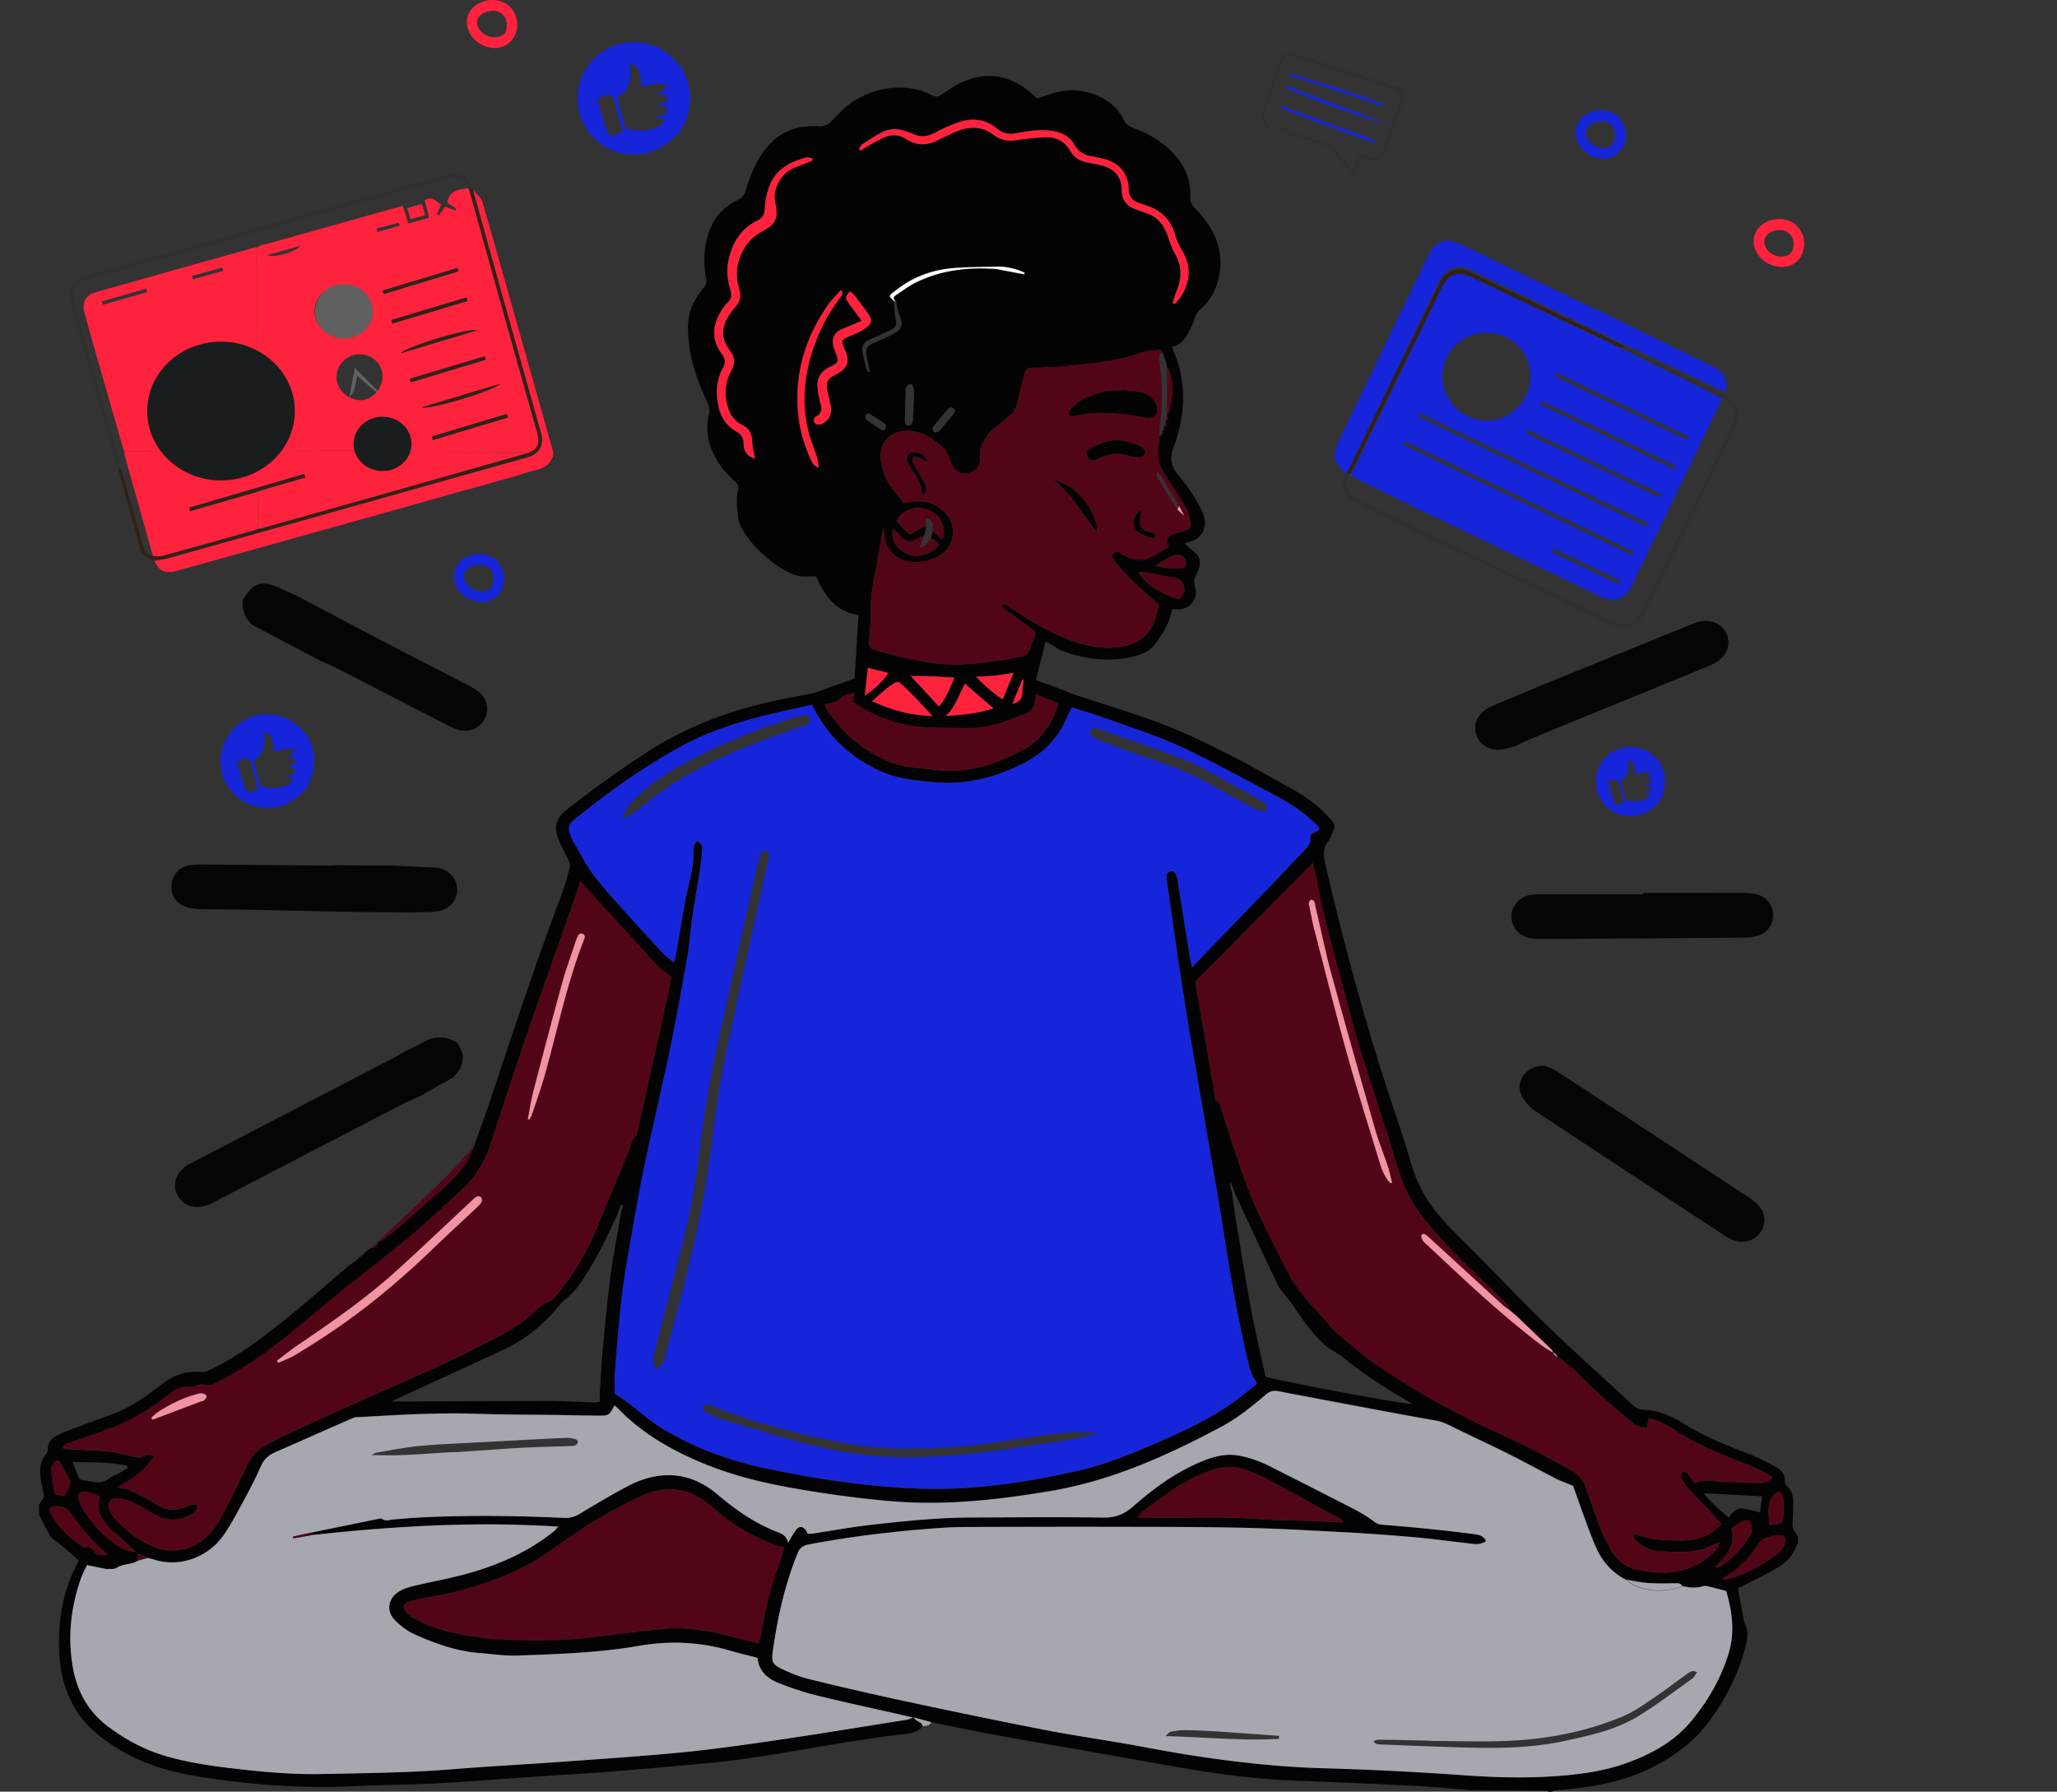 <svg xmlns="http://www.w3.org/2000/svg" width="504" height="439" fill="none" viewBox="0 0 504 439">
  <rect x="0" y="0" width="504" height="439" fill="#333333" stroke="none"/>
  <g clip-path="url(#a)">
    <path fill="#040304" d="M9.606 368.589c.4-.6.802-1.211 1.222-1.852-.29-1.521-.68-3.062-.881-4.634-.26-2.081-.18-4.123 1.382-5.815.23-.25.39-.71.37-1.05-.1-1.622.792-2.673 2.054-3.383 1.152-.641 2.404-1.121 3.636-1.592 3.546-1.341 7.122-2.582 10.648-3.963 3.236-1.271 6.22-3.013 8.955-5.165.892-.7 1.834-1.321 2.725-2.011 2.795-2.172 5.89-3.263 9.476-2.953.731.06 1.563-.17 2.234-.5 7.302-3.533 13.683-8.458 19.913-13.552 4.738-3.874 9.326-7.927 13.984-11.88.5-.421 1.072-.761 1.613-1.141.14-.121.27-.251.41-.371l.02-.02c.13-.13.26-.25.391-.38.24-.18.48-.35.711-.531l-.04.04c.16-.13.31-.26.47-.39l-.04.03c.151-.13.301-.27.452-.4 0 0-.02.03-.02.02l.43-.401-.02.011.641-.581.02-.02c.17-.1.341-.19.511-.29l-.04.03c1.062-.09 1.713-.651 1.903-1.712l.11.08-.09-.1c.361-.07.832-.02 1.082-.22a256.194 256.194 0 0 0 5.63-4.744c2.554-2.222 5.048-4.524 7.643-6.696 2.614-2.182 5.008-4.584 6.961-7.356.862-1.221 1.343-2.703 1.994-4.064 1.442-4.063 2.955-8.107 4.317-12.2 5.64-16.985 11.259-33.97 17.59-50.714.661-1.732 1.041-3.573 1.572-5.355.241-.831.03-1.521-.36-2.272-.892-1.711-1.823-3.413-2.474-5.214-1.062-2.953-.361-4.905 2.093-6.826 6.391-5.025 12.962-9.789 19.804-14.203 9.185-5.925 19.172-9.818 29.78-12.22 3.436-.781 6.921-1.401 10.377-2.092.331-.07.651-.13.972-.24a5824.05 5824.05 0 0 0 9.656-3.463c.311-5.115.631-10.349.952-15.544-5.6-.88-8.304-4.654-10.368-9.468-1.072 0-2.254.04-3.436 0-5.128-.22-15.335-9.388-15.736-14.712-.16-2.132-.511-4.234 0-6.336.24-.991-.03-1.611-.751-2.252-2.114-1.872-3.907-3.993-5.149-6.556-1.503-3.102-2.033-6.335-1.212-9.708.27-1.101.11-2.042-.371-3.063-2.233-4.784-4.057-9.708-4.577-15.013-.321-3.212-.341-6.415 1.192-9.378.661-1.29 1.502-2.512 2.424-3.633.571-.69.801-1.271.651-2.142-.581-3.383-.621-6.746.25-10.108 1.102-4.254 3.526-7.437 7.493-9.329 1.062-.51 1.603-1.18 1.943-2.292 1.062-3.513 2.424-6.916 4.638-9.898 2.905-3.904 6.821-5.835 11.67-5.905.47 0 .941-.05 1.402.01 1.462.22 2.574-.36 3.526-1.422.671-.74 1.412-1.41 2.104-2.131 4.828-5.085 14.504-8.037 22.317-4.024.832.43 1.483.39 2.204-.11.761-.53 1.562-1.02 2.344-1.521 7.262-4.674 14.264-4.044 20.605 1.851.19.18.4.34.711.6.951-.34 1.943-.72 2.935-1.05 4.237-1.421 8.394-1.281 12.441.68 2.534 1.232 4.557 3.033 5.739 5.615.431.931 1.022 1.432 1.964 1.792 2.875 1.09 5.639 2.422 8.033 4.384 4.077 3.333 6.591 7.466 6.321 12.931-.04.88.23 1.511.811 2.142 1.082 1.18 2.174 2.352 3.106 3.643 3.415 4.734 4.387 9.909 2.544 15.513-.721 2.192-1.913 4.124-3.656 5.625-.902.771-1.463 1.662-1.803 2.783-.291.95-.732 1.851-1.172 2.752-.892 1.832-1.994 3.483-4.268 4.034.221.66.381 1.22.601 1.751 2.785 6.856 2.555 13.782.451 20.738a33.7 33.7 0 0 1-.841 2.452c-.912 2.342-.371 4.414 1.132 6.316 1.112 1.411 2.304 2.782 3.275 4.283 1.082 1.662 2.134 3.393 2.885 5.215 1.382 3.343-.12 6.365-3.536 7.086-.19.04-.371.13-.881.32.611.581 1.061 1.121 1.612 1.502 2.114 1.471 2.825 3.132 1.232 6.055-.541 1.001-.701 1.801-.35 2.942.991 3.273-1.453 6.026-4.828 5.605-.191-.02-.381 0-.661 0-.161.501-.361.991-.481 1.491-.691 2.713-2.264 4.955-3.897 7.137-1.252 1.661-3.095 2.462-5.088 2.952-6.181 1.522-12.171.721-18.031-1.531-.481-.19-.891-.571-1.342-.841-.681-.39-1.362-.76-2.294-1.271-.811 3.223-1.553 6.215-2.374 9.498 1.292.441 2.655.861 3.997 1.361 1.362.501 2.704 1.071 4.067 1.602.551.22 1.112.44 1.672.63 7.133 2.362 14.365 4.494 21.387 7.167 5.519 2.101 10.858 4.734 16.137 7.406 5.459 2.762 10.768 5.835 16.117 8.818 3.225 1.791 6.11 4.043 8.594 6.776 1.463 1.611 1.513 1.921.571 3.853-.29.6-.45 1.291-.861 1.791-1.422 1.752-1.232 3.604-.751 5.635 4.718 20.298 10.167 40.385 16.818 60.132 1.462 4.354 2.925 8.708 4.177 13.122 1.563 5.514 4.418 10.259 8.244 14.422 2.705 2.943 5.609 5.695 8.414 8.538 5.67 5.735 11.209 11.6 17.019 17.174 6.821 6.556 13.873 12.862 20.815 19.287.821.761 1.673 1.021 2.835 1.051 1.562.04 3.155.44 4.648.961a21.311 21.311 0 0 1 4.477 2.192c5.189 3.343 10.909 5.525 16.608 7.767 2.154.84 4.247 1.911 6.271 3.032 1.372.761 2.444 1.862 2.264 3.683-.031.311.24.741.49.981 1.172 1.081 1.553 2.452 1.553 3.964 0 1.531-.04 3.062-.11 4.584-.04.98-.271 1.941.571 2.762.34.33.481.851.711 1.291v1.601c-.11.061-.301.091-.321.171-.741 2.682-2.624 4.463-4.898 5.795-2.574 1.511-5.279 2.802-7.933 4.163-.581.301-1.192.541-1.573.711.511 2.792.992 5.395 1.483 7.997.06.32.16.65.3.941.731 1.521.661 3.072.271 4.674-1.753 7.146-4.959 13.601-9.406 19.426-1.483 1.942-3.186 3.784-5.069 5.335-4.618 3.783-9.786 6.606-15.536 8.357-5.389 1.632-10.908 2.362-16.488 2.803-.411.03-.811.24-1.212.36h-.801c-.09-.09-.181-.25-.271-.25-4.467-.04-8.935-.06-13.402-.08l-5.46-.03c-4.447-.361-8.884-.831-13.332-1.061-9.776-.501-19.553-.901-29.329-1.281-8.465-.321-16.859-1.301-25.203-2.683-7.282-1.211-14.544-2.552-21.817-3.833-8.975-1.581-17.96-3.113-26.925-4.744-5.169-.941-10.308-2.042-15.466-3.073-1.363-.37-2.725-.74-4.378-1.191.752 1.151 2.104 1.031 2.314 2.192-1.212 1.441-2.875 1.752-4.627 1.942-2.715.3-5.42.67-8.124 1.061-13.243 1.911-26.355 4.744-39.687 6.015-8.484.811-16.979 1.511-25.473 2.202-4.778.38-9.576.62-14.354.941-8.835.6-17.67 1.321-26.505 1.811-6.852.381-13.723.371-20.575.711-12.631.63-25.162-.34-37.633-2.272-7.503-1.161-14.665-3.293-21.106-7.477-3.846-2.492-7.292-5.344-9.646-9.368-2.514-4.303-3.676-8.957-3.846-13.892-.261-7.496.78-14.732 4.407-21.438.18-.331.28-.701.36-.921-1.732-1.481-3.335-2.873-4.958-4.254-.65-.56-1.553-.951-1.973-1.641-1.032-1.692-1.853-3.513-2.765-5.285v-2.512l.03-.01Zm360.909-47.041-.451-.39.02.02c-.15-.13-.3-.25-.451-.38h-.03c-.04-.301.01-.671-.14-.901-.29-.43-.701-.801-1.082-1.171-3.966-3.853-7.993-7.627-11.87-11.56a120.168 120.168 0 0 1-7.322-8.147 34.671 34.671 0 0 1-6.08-10.93c-1.272-3.773-2.364-7.606-3.576-11.409-2.154-6.776-4.428-13.512-6.491-20.308-1.553-5.145-2.865-10.359-4.267-15.544-2.324-8.577-4.718-17.134-6.281-25.892-.19-1.061-.511-2.102-.842-3.463-9.846 9.939-19.422 19.607-28.798 29.065 1.542 8.958 3.005 17.706 4.598 26.433.2 1.101-.241 2.632 1.322 3.283.15.06.15.48.22.731 1.152 3.603 2.244 7.226 3.476 10.799 1.473 4.274 2.825 8.597 4.638 12.721 2.404 5.475 5.149 10.809 7.863 16.154 1.052 2.062 2.254 4.083 3.676 5.905 1.874 2.402 4.017 4.594 6.041 6.876.921 1.041 1.743 2.212 2.794 3.103 3.146 2.652 6.231 5.414 9.607 7.736 7.452 5.135 15.295 9.659 23.389 13.712 4.397 2.202 8.935 4.144 13.342 6.336 3.927 1.961 7.794 4.053 11.61 6.215.982.561 1.793 1.551 2.464 2.492.521.731.721 1.702 1.042 2.573 1.763 4.794 3.145 9.748 5.8 14.172 1.492 2.492 3.576 4.293 6.501 4.864 2.995.58 5.97.951 9.075.45 4.207-.68 7.683-2.462 10.418-5.685.35-.41.42-1.06.621-1.601.03-.06.07-.11.1-.17-.03.06-.06.11-.09.17-.902.41-1.793.831-2.695 1.221-3.886 1.672-7.983 1.271-12.01 1.041-1.893-.11-3.787-.801-5.279-2.142-.541-.49-1.342-.911-1.092-1.871.21-.05.361-.141.461-.101 3.756 1.362 7.643 1.512 11.589 1.492 3.867-.02 7.072-1.271 9.416-4.104-2.834-3.042-5.659-6.045-8.444-9.078-.491-.53-.831-1.201-1.212-1.821-.331-.551-.511-1.151.11-1.602.641-.45 1.102-.08 1.503.471.501.69 1.031 1.361 1.602 2.102 2.354-1.342 4.748-.281 7.092-.311 2.915-.04 5.84.251 8.755.251 1.052 0 2.214-.191 3.115-1.492-1.642-.85-3.095-1.781-4.667-2.412-6.732-2.672-13.523-5.174-19.614-9.248-1.783-1.191-3.746-2.272-6.03-2.652-.15.761-.28 1.441-.44 2.242-1.323-.06-2.495-.32-3.436-1.111-2.995-2.522-6-5.045-8.905-7.667-1.964-1.781-3.757-3.743-5.67-5.585-.511-.49-1.162-.82-1.753-1.231-.14-.13-.28-.26-.42-.38l.03.03c-.141-.14-.281-.29-.431-.43l.03.02c-.411-.281-.821-.551-1.232-.831l.03.02c-.261-.36-.511-.721-.771-1.081l-.451-.15.03.02c-.14-.27-.221-.601-.431-.801-2.785-2.692-5.579-5.364-8.374-8.037l-.421-.36c-.15-.12-.29-.25-.44-.38l.02.02-.451-.391.02.02.02.06ZM284.82 105.591c.511-.15.541-.46.281-.87v-.07c1.052-.261.651-.921.441-1.522.971-.34.621-.981.37-1.601v-.06c.201-.2.541-.37.581-.601.261-1.34.451-2.702.671-4.053.371-2.262-.18-4.394-.871-6.506-.02-.07-.231-.08-.351-.12h.02c-.08-.45-.16-.89-.23-1.341-.271-.77-.531-1.551-.801-2.322-.231-.27-.471-.78-.672-.76-1.512.12-3.125.07-4.507.6-3.767 1.431-7.653 2.072-11.62 2.582-4.878.62-9.746 1.151-14.675 1.151-1.803 0-1.993.1-2.514 1.892-.601 2.101-1.152 4.223-1.572 6.375-.281 1.451-.902 2.612-2.034 3.533-1.032.831-2.043 1.692-3.095 2.512-2.514 1.982-4.177 4.404-4.117 7.767a4.71 4.71 0 0 1-.381 1.932c-.22.5-.641 1.041-1.112 1.281-2.534 1.291-4.327.66-5.569-1.882-.32-.65-.531-1.361-.821-2.032-.211-.48-.381-1.04-.742-1.371-2.884-2.662-5.93-4.934-10.237-4.474-2.424.261-4.407 1.652-5.189 3.984-.701 2.082-.17 4.063.431 6.035.922 3.003 3.155 5.155 4.878 7.677.471-.1.852-.2 1.232-.27 3.576-.641 6.722.02 9.216 2.892 2.685 3.093 2.043 7.677-1.202 9.919-2.214 1.531-4.588 1.941-7.192 1.821-3.125-.15-5.79-2.202-6.501-5.224-.281-1.161-.401-2.362-.531-3.163-.701 3.953-1.362 8.267-2.264 12.531-.611 2.882-.831 5.755-.831 8.687 0 2.252-.201 4.504-.361 6.746-.07 1.001.2 1.652 1.242 1.932 2.304.61 4.578 1.341 6.902 1.881 4.788 1.131 9.656 1.882 14.584 1.702 3.036-.11 6.071-.541 9.096-.921 1.833-.24 3.646-.65 5.459-1.021 1.122-.23 1.903-.82 2.154-2.052.14-.7.48-1.371.791-2.041.751-1.652.731-1.832-.781-2.943-2.084-1.541-4.187-3.043-6.261-4.594-.28-.21-.481-.54-.781-.901 1.092-.52 1.663.191 2.274.601 4.006 2.752 8.133 5.314 12.641 7.156 4.638 1.892 9.366 3.303 14.514 2.372 4.017-.72 6.892-2.652 8.164-6.646.401-1.261.761-2.532 1.052-3.523-2.364-2.152-4.618-4.113-6.751-6.175-1.383-1.341-2.605-2.832-3.907-4.264-.841-.92-1.032-1.731-.461-2.252.782-.72 1.453-.18 2.134.261.451.29.931.51 1.422.73 1.944.851 3.887.801 5.76-.18 1.402-.731 2.765-1.541 4.147-2.312-.771-1.922-.331-2.802 1.763-3.423.701-.21 1.422-.34 2.103-.59 1.253-.461 1.693-.921 1.473-2.232-.21-1.271-.631-2.583-1.282-3.694-1.713-2.922-3.636-5.714-5.389-8.607-1.252-2.062-1.613-4.314-1.092-6.706.12-.55.02-1.151.02-1.731l.02.02c.13-.14.25-.281.381-.411l-.02.03c.791-.12.611-.65.49-1.161l-.02.04.03-.02ZM33.737 380.65l-.4-.401c-2.255-2.052-4.528-4.073-6.742-6.155-.571-.541-1.012-1.221-1.463-1.872-1.192-1.691-1.152-3.593-.69-5.565-.662-.26-1.203-.5-1.754-.7-.44-.16-.881-.32-1.332-.401-1.753-.33-2.534.551-1.973 2.212.15.441.34.871.55 1.281 1.804 3.393 4.368 6.156 7.313 8.588 1.783 1.471 3.736 2.532 6.11 2.612.13.13.26.27.401.401l.09 1.711c-1.593 1.081-3.666.691-5.299 1.792-.58.39-1.552.21-2.344.27-.19.01-.4-.04-.59-.08-1.353-.281-2.715-.561-4.268-.881-.47 1.031-1.062 2.072-1.452 3.173-2.505 7.036-3.296 14.272-2.064 21.628.992 5.906 3.666 10.96 8.545 14.653 4.287 3.243 8.945 5.765 14.123 7.296 5.129 1.522 10.388 2.322 15.687 2.963 7.482.901 14.975 1.631 22.518 1.481 10.858-.21 21.716-.3 32.555-1.201 8.494-.7 17.018-1.121 25.523-1.741 10.097-.731 20.204-1.381 30.271-2.362 7.813-.761 15.606-1.872 23.369-3.013 10.608-1.561 21.186-3.303 31.774-4.984.39-.06.771-.25 1.502-.491-.841-.23-1.282-.36-1.733-.47-7.332-1.672-14.694-3.243-22.007-5.034-3.155-.771-6.25-1.852-9.265-3.053-2.705-1.071-4.768-2.933-5.059-6.115-2.344-.611-4.608-1.151-6.841-1.802-7.303-2.122-14.685-2.442-22.158-1.151-9.937 1.722-19.994 2.042-30.04 2.392-2.965.1-5.951-.4-8.936-.61-5.669-.401-10.928-2.292-16.027-4.584-1.773-.801-3.465-2.052-4.828-3.453-2.193-2.242-1.743-5.305.912-6.996 1.092-.691 2.414-1.101 3.686-1.412 4.588-1.111 9.266-1.921 13.803-3.222 7.413-2.122 14.385-5.245 20.465-10.119.37-.3.671-.681 1.162-1.191-20.385-1.321-40.358-.12-60.292 2.052 0-.211-.02-.421-.02-.641a9327.21 9327.21 0 0 1 16.237-3.323c.26-.05.621-.18.772-.06 1.001.761 2.063.25 3.085.19 1.593-.09 3.185-.29 4.778-.38 12.261-.701 24.511-.551 36.772.01 1.473.07 2.665-.25 3.927-1.011 3.926-2.372 7.883-4.724 11.95-6.856 2.774-1.451 5.81-2.402 8.975-2.572 4.918-.25 9.145 1.611 12.822 4.714 4.507 3.813 9.285 7.146 14.845 9.258 1.132.43 2.123 1.041 2.444 2.552.741-1.221 1.262-2.232 1.933-3.133.761-1.01 1.673-.93 2.434.101.18.25.291.57.441.88.491-.03.881-.04 1.272-.1 4.678-.71 9.326-1.571 14.024-2.102 8.274-.94 16.558-1.801 24.902-1.821 10.728-.03 21.466-.15 32.194.02 3.035.05 5.249-.861 7.463-2.833 5.148-4.564 10.728-8.547 17.198-11.129 2.775-1.111 5.59-1.762 8.575-1.231 2.845.5 5.509 1.541 8.074 2.852 6.821 3.473 13.663 6.916 20.474 10.429a32.53 32.53 0 0 1 4.558 2.853c.561.42 1.022.71 1.723.77 3.916.331 7.833.661 11.74 1.061 3.706.381 7.412.811 11.118 1.281 1.152.151 2.334.431 2.885 1.712-1.623 1.141-3.295.65-4.928.47-4.237-.46-8.464-1.071-12.702-1.431-5.9-.51-11.82-.931-17.74-1.251-8.384-.44-16.768-.911-25.162-1.081-10.838-.22-21.677-.19-32.515-.21a5758.1 5758.1 0 0 0-32.194.04c-2.534 0-5.069.01-7.593.18-11.109.741-22.147 2.032-33.096 4.094-1.412.27-2.193.79-2.734 2.121-3.156 7.767-4.959 15.864-6.101 24.131-.34 2.492-.05 3.183 2.264 4.274 2.094.981 4.287 1.892 6.521 2.442 7.763 1.892 15.546 3.713 23.36 5.385 11.589 2.472 23.199 4.904 34.828 7.156 7.974 1.541 16.037 2.632 24.021 4.144 14.685 2.782 29.45 4.794 44.415 5.204 11.519.32 23.029.931 34.528 1.742 8.174.58 16.378.73 24.561-.04 4.788-.451 9.526-1.191 14.084-2.783 6.261-2.172 12.071-5.234 16.348-10.359 4.147-4.974 7.432-10.579 9.305-16.854 1.543-5.145.822-10.249-.641-15.154-1.672-.43-3.145-.84-4.627-1.181a2.327 2.327 0 0 0-1.172.04c-1.663.491-3.296.301-4.939-.05-.32-.59-.771-.72-1.462-.7-2.344.06-4.698.09-7.032-.06-1.753-.12-3.486-.531-5.229-.821-3.556-1.792-5.97-4.634-7.523-8.227-.871-2.012-1.612-4.074-2.374-6.135-1.121-3.043-2.193-6.106-3.115-8.668-1.683-.7-2.925-1.121-4.077-1.711-4.037-2.062-8.003-4.244-12.05-6.266-4.528-2.262-9.135-4.354-13.663-6.616-1.322-.66-2.645-1.211-4.107-1.461-2.494-.42-4.988-.871-7.473-1.331-10.207-1.902-20.424-3.793-30.621-5.765-1.302-.25-2.234-.12-3.256.761-3.486 3.002-7.092 5.885-11.169 8.047-13.212 7.016-26.745 13.111-41.7 15.623-12.932 2.172-25.854 3.603-38.976 2.482-8.374-.72-16.668-1.871-24.942-3.363-7.833-1.421-15.456-3.402-22.768-6.615-7.162-3.133-13.733-7.066-19.182-12.721-.261-.271-.571-.501-.882-.771-1.322 2.492-1.322 2.522-4.187 2.502-3.135-.02-6.261-.1-9.396-.15-6.601-.09-13.202-.06-19.793-.29-9.456-.33-18.882.2-28.308.761-.771.05-1.623-.061-2.294.23-6.35 2.752-12.671 5.595-19.022 8.357-1.693.741-2.855 1.701-3.646 3.523-1.623 3.713-3.596 7.276-5.53 10.849-1.171 2.162-2.373 4.334-3.816 6.306-3.676 5.044-10.538 7.807-17.049 5.615-.44-.15-.901-.22-1.352-.321l-2.434-1.081-.06.051ZM244.212 65.327c-3.726.12-7.463.05-11.169.41-5.069.48-9.696 2.302-13.703 5.525-.591.47-1.422.84-1.292 1.491.481.5.721.76.971 1.01.141 1.562.121 3.164.481 4.675.261 1.09-.11 1.661-.871 2.152-.611.39-1.282.69-1.944.99a163.522 163.522 0 0 1-3.646 1.612c-1.252.54-1.953 1.521-1.753 2.823.251 1.68.762 3.332 1.182 4.984.01.06.221.07.651.2-.19-.99-.34-1.852-.53-2.702-.702-3.263-.581-3.523 2.384-4.855.851-.38 1.712-.72 2.554-1.12.771-.38 1.563-.751 2.254-1.262.841-.62 1.362-1.501 1.051-2.602-.46-1.611-1.081-3.173-1.262-4.854 0-.04-.11-.06-.17-.09-.721-.56-.371-1.051.16-1.411 1.653-1.101 3.266-2.312 5.039-3.173 6.14-2.973 12.691-3.703 19.423-3.213l6.971 1.321c.02-.13.05-.27.07-.4-2.153-1.001-4.417-1.561-6.831-1.501l-.02-.01Zm-16.097 66.527c.15-.61.31-1.221.461-1.821.751.75 1.492 1.511 2.273 2.292 1.172-2.653-.16-5.826-2.905-7.187-3.095-1.531-6.701-.51-8.314 2.502.762.821 1.573 1.672 2.364 2.553.631.71 1.242.84 2.064.23.841-.621 1.683-1.331 2.865-1.161l-.511 1.982c-.531.24-1.092.45-1.603.74-1.663.941-2.534.911-3.957-.31-.45-.38-.751-.921-1.181-1.341-.241-.24-.592-.391-.942-.611-.431 2.763 1.112 5.155 3.786 6.116 2.595.94 6.361-.241 7.563-2.423-.351-.36-.681-.77-1.082-1.11-.24-.201-.581-.301-.881-.441v-.01ZM26.545 381.03s.1.07.15.1c-.05-.03-.11-.05-.16-.08-3.446-3.123-6.651-6.446-9.246-10.369-.841-1.281-2.464-1.742-4.067-1.612-.921.071-1.292.681-.831 1.562a22.176 22.176 0 0 0 2.264 3.493c.831 1.031 1.813 1.962 2.825 2.812 1.011.851 2.143 1.562 3.225 2.332 1.703-.81 2.134.851 3.085 1.542.2.15.501.19.761.2.662.03 1.333.01 1.994.01v.01Zm275.985-88.717-.841-2.372c-.11.04-.221.07-.321.11.161.761.311 1.531.471 2.302.371 2.502.711 5.004 1.132 7.497 1.192 7.156 2.314 14.312 3.646 21.438 1.002 5.355 2.284 10.649 3.446 16.024 2.765.951 33.426 6.716 35.931 6.706-.371-.25-.632-.451-.902-.611-5.69-3.333-11.279-6.826-16.328-11.109-.3-.251-.681-.401-1.011-.621-1.052-.68-2.194-1.261-3.115-2.092-3.036-2.742-5.4-6.055-7.633-9.458-.401-.61-.862-1.181-1.293-1.761-.941-1.271-2.123-2.432-2.794-3.834-3.526-7.376-6.932-14.813-10.378-22.229l-.01.01Zm-150.413 5.195.48-2.202c-.15-.03-.3-.07-.45-.1-.281.76-.561 1.521-.832 2.282-.26.54-.521 1.07-.771 1.621-2.564 5.565-5.299 11.029-8.855 16.044-.681.961-1.583 1.771-2.424 2.612-.601.591-1.382 1.021-1.893 1.672-3.847 4.914-8.555 8.747-14.204 11.369-8.505 3.954-17.039 7.837-25.553 11.761-.441.2-.872.44-1.683.84h3.406c8.183-.04 16.377-.08 24.561-.11 4.057-.02 8.124-.02 12.181-.02 3.145.11 6.3.24 9.445.34.441.01.882-.07 1.413-.12v-2.031c.25-3.714.421-7.437.771-11.15.571-6.025 1.132-12.061 1.923-18.056.651-4.944 1.653-9.838 2.495-14.752h-.01Zm40.007 81.51c-.521-.06-1.082-.04-1.563-.21-5.92-2.062-11.158-5.255-15.846-9.388-5.159-4.554-10.959-5.875-17.33-2.973-3.686 1.672-7.262 3.603-10.758 5.635-2.925 1.702-5.669 3.713-8.494 5.585-2.815 1.872-5.519 3.963-8.474 5.565-7.904 4.263-16.418 6.776-25.263 8.257-1.492.25-3.005.57-4.417 1.091-1.242.46-1.363 1.351-.511 2.352.39.45.821.911 1.332 1.191 1.643.871 3.266 1.862 5.018 2.432a66.174 66.174 0 0 0 18.552 3.233c7.242.21 14.494.22 21.696-.731 3.086-.41 6.171-.79 9.256-1.141 2.765-.32 5.529-.69 8.304-.861 5.629-.35 11.099.711 16.508 2.172 1.893.511 3.806.941 5.8 1.432.23-.981.45-1.742.581-2.523 1.011-5.965 2.354-11.83 4.577-17.475.461-1.151.711-2.392 1.062-3.593.05-.07.11-.13.16-.2-.07.05-.14.1-.2.15h.01Zm70.459-205.688c-.491 1.041-.872 1.802-1.202 2.582-2.084 4.844-5.469 8.428-10.147 10.88-7.192 3.773-14.725 5.665-22.909 4.824-4.257-.441-8.484-.821-12.441-2.602-7.553-3.403-13.242-8.738-16.908-16.335-3.186.711-6.301 1.372-9.406 2.112-7.793 1.862-15.446 4.164-22.528 8.017-9.336 5.095-17.951 11.24-26.184 17.936-1.613 1.311-1.723 1.811-1.082 3.813.16.501.33 1.031.601 1.471 1.893 3.133 3.496 6.506 5.79 9.308 4.377 5.355 9.155 10.389 13.783 15.544a58.376 58.376 0 0 0 2.895 3.032c.651.631 1.402 1.161 2.334 1.922.24-1.061.45-1.811.591-2.572.671-3.933 1.302-7.877 1.993-11.81.711-4.054 2.073-7.997 2.204-12.161.02-.73 0-1.481.14-2.182.08-.39.461-.71.711-1.061.371.311.892.551 1.072.951.2.451.16 1.051.12 1.572-.13 1.521-.25 3.052-.491 4.563-.601 3.874-1.312 7.737-1.873 11.621-.491 3.352-.701 6.755-1.292 10.098-1.392 7.857-2.805 15.724-4.448 23.531-2.794 13.281-6.12 26.443-8.384 39.834-1.031 6.095-2.223 12.181-3.005 18.316-.831 6.536-1.292 13.111-1.833 19.677-.15 1.832-.02 3.693-.02 5.255.982.66 1.813 1.171 2.594 1.751 3.196 2.392 6.181 5.135 9.607 7.146 7.272 4.274 15.125 7.277 23.379 9.098 9.306 2.052 18.692 3.603 28.188 4.544 7.512.741 15.045 1.071 22.558.551 9.576-.671 19.032-2.282 28.388-4.504 6.581-1.562 12.771-4.214 18.931-6.916 6.421-2.803 12.762-5.765 18.432-9.949 1.803-1.331 3.536-2.772 5.258-4.133-.591-1.111-1.131-1.952-1.492-2.873-.361-.921-.541-1.912-.771-2.882-2.354-9.909-4.137-19.928-5.68-29.996-1.312-8.548-2.865-17.055-4.307-25.583-1.883-11.079-3.857-22.149-5.63-33.258-1.542-9.659-2.855-19.347-4.267-29.026-.12-.84-.07-1.651.932-1.931.741-.21 1.292.3 1.612 1.401.061.19.091.39.121.591.821 5.194 1.632 10.389 2.474 15.573.3 1.852.651 3.693 1.062 5.965 6.711-6.956 13.092-13.572 19.462-20.187 2.775-2.883 5.53-5.775 8.274-8.678.742-.78 1.393-1.611 1.252-2.812-.08-.671.291-1.051.942-1.331 1.523-.651 1.623-1.071.371-2.192-1.683-1.502-3.396-3.023-5.289-4.234-2.685-1.721-5.52-3.233-8.354-4.714-6.611-3.453-13.133-7.116-19.924-10.169-5.81-2.622-11.94-4.564-17.95-6.736-2.625-.95-5.309-1.721-8.224-2.662l-.03.01ZM28.708 364.395c1.303.321 2.405.411 3.336.851 2.034.961 4.087 1.962 5.94 3.223 1.713 1.161 3.496 1.681 5.46 1.361 1.221-.2 2.383-.761 3.585-1.111.381-.11.812-.06 1.222-.09-.05.471.05 1.051-.18 1.401-.32.471-.851.851-1.362 1.131-2.615 1.442-5.35 1.612-8.044.331-1.793-.851-3.436-2.042-5.239-2.883-1.422-.67-2.955-1.281-4.497-1.481-1.893-.25-2.805 1.241-2.054 2.982.26.601.591 1.211 1.022 1.702 2.775 3.123 6 5.665 9.897 7.266 2.474 1.011 5.028 1.101 7.623.421 3.726-.981 6.31-3.514 8.143-6.646 2.184-3.723 3.977-7.677 5.89-11.55 1.292-2.623 2.344-5.405 5.189-6.856 1.422-.731 2.765-1.612 4.207-2.292 3.426-1.632 6.882-3.203 10.328-4.774 4.237-1.932 8.484-3.844 12.741-5.745 5.65-2.522 11.349-4.925 16.949-7.547 4.768-2.222 9.456-4.624 14.133-7.046 1.703-.881 3.296-2.002 4.889-3.073 2.253-1.511 3.906-3.803 6.481-4.914.591-.25 1.112-.75 1.542-1.241 3.817-4.324 6.782-9.208 9.216-14.392 1.753-3.724 3.185-7.597 4.758-11.4 1.402-3.373 2.835-6.736 4.197-10.119.491-1.211.551-2.602 1.713-3.503.22-.17.26-.591.33-.911.842-3.753 1.693-7.506 2.525-11.26 1.662-7.506 3.335-15.013 4.988-22.519.341-1.531.611-3.083.841-4.274-1.282-1.021-2.404-1.741-3.295-2.672-2.474-2.602-4.838-5.305-7.252-7.947-3.897-4.264-7.794-8.517-11.79-12.881-.281.941-.541 1.942-.882 2.912-3.365 9.599-6.771 19.177-10.127 28.775a1337.558 1337.558 0 0 0-5.98 17.556c-1.723 5.164-3.336 10.369-5.068 15.533-1.423 4.234-3.727 7.927-7.062 10.95-3.156 2.862-6.251 5.774-9.446 8.587-2.695 2.362-5.47 4.644-8.264 6.886-4.087 3.293-8.254 6.485-12.331 9.788-4.748 3.854-9.366 7.847-14.154 11.64-4.648 3.674-9.556 6.986-14.805 9.769-1.342.711-2.684 1.481-4.347.901-.37-.13-.892.17-1.343.27-.58.13-1.181.44-1.732.37-2.274-.31-3.957.781-5.59 2.092-4.227 3.413-8.865 6.125-13.953 8.037-3.236 1.221-6.521 2.302-9.777 3.463-.711.25-1.553.35-1.883 1.381.33.1.56.22.801.24 2.985.151 5.98.271 8.966.421.79.04 1.592.11 2.363.27 2.264.47 4.518.991 6.872 1.511 1.57-1.027 2.644-1.191 3.225-.49-2.013 3.533-5.268 5.675-8.925 7.636l.01-.04Zm173.313-191.816c.491.921.731 1.622 1.172 2.182 2.063 2.593 4.097 5.245 6.791 7.227 3.556 2.612 7.282 4.934 11.71 5.765 2.013.38 4.077.46 6.11.75 3.917.561 7.813.491 11.67-.37 3.726-.831 7.172-2.362 10.578-4.064 4.918-2.462 7.683-6.525 9.285-11.78-1.833-.71-3.636-1.401-5.609-2.162.05 2.733-.641 4.724-3.526 5.035-4.788 2.392-9.827 3.493-15.216 3.262-4.377-.19-8.754.111-13.102-.81-4.678-1.001-8.925-2.913-12.841-5.515.05-.721.1-1.341.17-2.312-1.222.42-2.404.48-2.995 1.101-1.112 1.171-2.464 1.431-4.197 1.701v-.01Zm126.924 200.444c.05-.12.09-.25.14-.37-.431-.261-.851-.551-1.292-.791a2463.735 2463.735 0 0 0-12.431-6.786c-2.164-1.171-4.297-2.402-6.531-3.443-2.344-1.101-4.748-2.082-7.403-2.172-2.814-.1-5.339.981-7.823 2.092-5.199 2.332-9.626 5.855-14.144 9.228-.21.16-.3.49-.621 1.051 1.042 0 1.743-.01 2.454 0 8.915.18 17.83-.31 26.746.36 4.167.31 8.364.3 12.551.461 2.784.11 5.559.25 8.344.38l.01-.01Zm-41.62-298.829c.16.11.33.21.49.32.641-.82 1.393-1.57 1.884-2.462 1.843-3.373 2.083-6.796.13-10.269-.741-1.32-1.493-2.702-1.903-4.153-1.022-3.643-3.286-5.995-6.822-7.206-.751-.26-1.512-.51-2.264-.781-1.562-.55-2.294-1.581-2.324-3.313-.05-3.583-2.073-6.185-5.489-7.236-1.142-.35-2.324-.6-3.506-.79-1.873-.311-3.315-1.102-4.307-2.853-1.152-2.042-3.085-3.023-5.389-3.383-3.025-.46-5.98.02-8.925.57-1.783.33-3.316-.02-4.668-1.15-2.765-2.313-5.87-2.663-9.196-1.602-1.142.36-2.243.84-3.335 1.321-1.032.46-2.034.99-3.055 1.491-1.583.791-3.166.911-4.808.17-.662-.3-1.373-.52-2.064-.76-1.843-.65-3.726-.67-5.459.17-1.783.87-3.446 2.002-5.119 3.083-.35.23-.501.74-.751 1.13.13.14.26.27.391.41.52-.33 1.021-.69 1.562-.99 1.513-.83 2.975-1.782 4.568-2.392 1.663-.64 3.406-.52 4.978.52 2.525 1.662 5.109 1.652 7.773.33 1.553-.77 3.096-1.55 4.698-2.211 3.166-1.291 6.211-1.251 9.066.92 1.743 1.322 3.706 1.572 5.87 1.202 2.153-.37 4.357-.5 6.541-.64 2.764-.171 4.918.9 6.33 3.352.882 1.531 2.264 2.402 3.977 2.752 1.302.27 2.624.48 3.907.831 3.095.84 4.738 2.863 4.728 6.085 0 2.262 1.041 3.644 3.015 4.454 1.101.45 2.253.81 3.375 1.231 2.495.941 3.937 2.833 4.808 5.275.531 1.491.972 3.053 1.753 4.404 1.623 2.802 1.864 5.625.712 8.617-.451 1.161-.812 2.362-1.212 3.543l.04.01Zm-102.343 38.213c-.291-1.721-.651-3.072-.711-4.454-.08-1.791-.782-3.042-2.394-3.813-1.944-.921-3.015-2.562-3.596-4.554-.872-3.012-.631-5.925.861-8.707.661-1.231.982-2.493.401-3.824-.271-.6-.691-1.13-1.072-1.681-1.603-2.312-1.683-4.734-.421-7.166a13.845 13.845 0 0 1 2.174-3.083c1.132-1.221 1.332-2.542.962-4.064-.111-.45-.241-.9-.351-1.35-1.182-4.815 1.222-10.37 5.549-12.832.581-.33 1.162-.65 1.733-1 1.483-.921 2.254-2.233 2.104-4.004-.06-.66-.04-1.351-.221-1.982-.931-3.363 1.333-7.236 4.087-8.547 1.192-.57 2.464-.981 3.697-1.481.44-.18.871-.38 1.302-.571l-.06-.51c-.461-.07-.962-.3-1.383-.2-4.277 1.05-7.863 3.042-9.325 7.526-.511 1.561-.872 3.243-.912 4.874-.04 1.551-.571 2.432-1.923 3.103-3.987 2.002-6.08 5.394-6.992 9.668-.531 2.492-.26 4.904.471 7.286.37 1.192.3 2.212-.691 3.083-.351.3-.641.68-.902 1.061-2.775 3.933-3.366 7.697-.471 11.6.802 1.081.982 2.072.271 3.303-1.342 2.332-1.713 4.894-1.433 7.527.351 3.302 1.473 6.275 4.528 8.016 1.322.751 1.923 1.592 1.933 3.133 0 1.602.701 2.943 2.775 3.643h.01Zm26.124-33.819c-1.633.69-2.875 1.271-4.157 1.752-2.614.98-3.386 2.462-2.564 5.124.12.38.28.75.43 1.12.742 1.893.652 2.163-1.121 3.134-.231.13-.481.23-.712.35-2.043 1.11-2.945 2.802-2.644 5.114.16 1.251.371 2.502.711 3.714.361 1.291.371 2.322-.972 3.062-.53.291-.931.841-.5 1.502.44.69 1.061.66 1.753.37 1.692-.731 2.554-2.262 2.223-4.224-.23-1.371-.631-2.722-.871-4.093-.331-1.902.08-2.663 1.733-3.573.23-.13.471-.24.711-.37 2.885-1.562 2.955-3.464 1.983-5.606-1.212-2.652-1.021-2.782 1.683-3.863 1.272-.51 2.574-1.13 3.626-1.992 1.312-1.05 1.282-1.851.291-3.262a121.07 121.07 0 0 0-3.336-4.484c-.3-.39-.741-.67-1.122-1.001-1.182 1.451-1.222 1.581-.35 2.832.941 1.351 1.953 2.662 3.215 4.374l-.01.02Zm-5.008-7.587c-1.122 1.251-2.184 2.242-3.015 3.403-4.127 5.805-6.782 12.191-7.523 19.327-.671 6.506.31 12.751 3.015 18.706.371.811.681 1.722 2.023 2.152-.14-.921-.17-1.611-.35-2.272-.271-.961-.621-1.901-.982-2.832-2.795-7.317-2.765-14.753-.621-22.16 1.483-5.134 3.816-9.938 7.062-14.242.361-.48 1.072-.89.391-2.091v.01Zm22.367 104.451c-1.422-1.531-2.704-2.953-4.036-4.334-1.152-1.191-2.344-2.342-3.536-3.503-.511-.5-1.072-.721-1.783-.27-1.954 1.251-3.617 2.832-5.44 4.474 4.859 2.202 9.677 3.533 14.795 3.633Zm193.637 211.323c.05.11.1.22.15.32.631-.14 1.282-.24 1.903-.42 3.947-1.121 7.433-3.173 10.769-5.495.641-.45 1.212-1.051 1.702-1.671.722-.921 1.092-1.952.481-3.113-1.613-.481-3.085.02-4.527.47-.561.18-1.142.651-1.483 1.151-1.803 2.643-3.806 5.095-6.381 7.016-.841.621-1.743 1.161-2.614 1.742Zm9.626-20.148c-4.788-.25-9.376-.49-14.244-.74 1.873 2.472 4.047 4.193 6.14 6.005 1.293-2.172 2.344-2.622 4.718-2.042.962.23 1.914.481 2.885.721.171-1.311.341-2.673.501-3.944Zm-400.425-6.976c-.05-.16-.11-.33-.16-.49-4.308-1.021-8.695-.791-13.343-.961.52 1.391.881 2.512 1.362 3.583.17.371.601.851.942.881 2.274.19 4.628 1.351 6.791-.49.591-.501 1.423-.691 2.114-1.081.781-.441 1.523-.951 2.284-1.442h.01ZM231.71 175.432c4.127-.23 7.883-.581 11.69-1.882-2.425-2.092-4.658-4.003-6.972-5.995-1.573 2.722-2.224 5.665-4.728 7.887l.01-.01Zm-1.653-2.322c2.013-2.262 2.685-4.664 3.806-7.076-3.646-.22-7.021-.481-10.708-.391 2.384 2.583 4.528 4.895 6.902 7.457v.01Zm58.949-26.233c.291-.41.591-.771.832-1.171.911-1.481-.11-3.793-1.743-4.073-2.524-.431-5.049-.941-7.573-1.402-.461-.08-.931-.08-1.653-.13 2.394 3.904 5.98 5.385 10.137 6.776Zm135.158 227.707c1.383 4.364-1.552 6.746-3.936 9.418.32.05.46.131.561.09.43-.18.871-.35 1.252-.61 2.885-1.982 5.209-4.484 6.891-7.567.131-.23.311-.49.301-.73-.05-.761.08-1.732-.341-2.212-.581-.661-1.602-.501-2.394 0-.781.49-1.522 1.051-2.344 1.621l.01-.01ZM248.339 164.863c-1.723.26-3.145.54-4.578.69-1.392.15-2.805.17-4.638.281 2.224 2.221 4.147 3.993 6.571 5.544.912-2.242 1.723-4.243 2.645-6.505v-.01ZM15.797 366.647c.46-.94.941-1.811 1.282-2.722.14-.37.12-.911-.05-1.281-.561-1.201-1.212-2.352-1.853-3.513-.31-.561-.601-1.471-1.353-1.171-.54.22-.881 1.021-1.222 1.621-.15.26-.1.661-.06.981.26 1.872.551 3.743.822 5.515 1.001.23 1.702.4 2.434.56v.01Zm417.634 7.087c.761-.121 1.212-.211 1.663-.271 1.542-.2 1.773-.39 1.853-1.951.07-1.251.06-2.523.03-3.774-.03-.94-.26-1.821-1.362-2.242-3.126 2.092-2.114 5.195-2.174 8.238h-.01ZM211.867 170.488c2.364-1.692 4.318-3.283 5.79-5.605a838.3 838.3 0 0 0-4.998-1.241c-.261 2.262-.501 4.383-.782 6.846h-.01Zm11.49-76.457c-1.413.27-1.443 1.221-1.483 2.052-.1 2.312-.11 4.634-.17 6.956-.01.571.1 1.121.741 1.221.731.11 1.052-.41 1.192-1.051.06-.26.08-.52.09-.79.101-2.252.241-4.494.261-6.746 0-.56-.421-1.121-.641-1.642h.01Zm66.983 45.049c.33-1.01.42-1.901-.391-2.622-.851-.751-1.943-.63-2.805-.23-1.372.63-2.614 1.541-4.047 2.412 2.525.651 4.859.771 7.243.44Zm-57.327-39.244c-.15.06-.471.08-.621.251-1.292 1.491-2.594 2.982-3.796 4.544-.181.23-.041 1 .2 1.191.24.19.972.12 1.212-.121.921-.94 1.743-1.981 2.594-2.992.421-.501.902-.981 1.212-1.551.341-.601-.07-1.282-.801-1.332v.01Zm-15.917 4.584c-.06-.14-.11-.47-.29-.59-1.252-.851-2.515-1.692-3.817-2.462-.18-.11-.741.07-.841.26-.15.28-.201.901-.03 1.031 1.252.951 2.524 1.881 3.876 2.672.481.28 1.022-.1 1.102-.901v-.01Zm30.962 68.029c1.733-.4 2.364-1.221 2.414-2.602.041-1.101.221-2.202.341-3.293-.09-.03-.18-.06-.27-.1-.782 1.892-1.573 3.793-2.485 5.995Z"/>
    <path fill="#530518" d="M116.106 281.023c-.651 1.361-1.142 2.843-1.993 4.064-1.953 2.782-4.348 5.174-6.962 7.356-2.594 2.172-5.089 4.474-7.643 6.696a231.134 231.134 0 0 1-5.63 4.744c-.25.21-.71.15-1.081.22 2.103-2.012 4.217-4.023 6.32-6.025 5.68-5.405 11.51-10.659 16.528-16.724.121-.141.311-.231.471-.341l-.01.01Zm-23.34 23.11c-.19 1.061-.84 1.622-1.903 1.712.631-.571 1.272-1.141 1.903-1.712Zm-4.277 3.673c-.24.181-.481.351-.712.531.24-.18.481-.35.712-.531Zm1.882-1.681-.64.58.64-.58Zm-3.002 2.612c-.14.121-.271.251-.412.372.14-.121.271-.251.412-.372Z"/>
    <path fill="#530518" d="M90.903 305.815c-.17.1-.34.19-.51.29.17-.1.34-.19.51-.29Zm-1.151.88-.432.402.432-.402Zm-.419.371c-.151.13-.302.271-.452.401.15-.13.301-.271.452-.401Zm-.412.38c-.16.131-.311.261-.472.391.16-.13.311-.26.472-.391Zm-1.152.891c-.131.13-.262.251-.392.381.13-.13.261-.251.392-.381Z"/>
    <path fill="#1625D9" d="M262.583 173.33c2.925.941 5.609 1.712 8.224 2.662 6.01 2.172 12.13 4.114 17.95 6.736 6.791 3.063 13.312 6.716 19.923 10.169 2.835 1.481 5.66 2.993 8.355 4.714 1.893 1.211 3.606 2.722 5.288 4.234 1.263 1.121 1.152 1.541-.37 2.192-.651.28-1.022.66-.942 1.331.141 1.201-.511 2.032-1.252 2.812a1322.455 1322.455 0 0 1-8.274 8.678 29765.648 29765.648 0 0 1-19.463 20.187c-.4-2.272-.761-4.113-1.061-5.965-.832-5.194-1.643-10.379-2.475-15.573a3.843 3.843 0 0 0-.12-.591c-.32-1.101-.871-1.611-1.613-1.401-1.001.28-1.051 1.091-.931 1.931 1.412 9.679 2.725 19.367 4.267 29.026 1.773 11.099 3.746 22.169 5.63 33.258 1.452 8.528 3.005 17.035 4.307 25.583 1.542 10.068 3.325 20.087 5.679 29.995.231.971.421 1.962.772 2.883.36.921.901 1.761 1.492 2.872-1.723 1.362-3.446 2.803-5.259 4.134-5.669 4.184-12.01 7.146-18.431 9.949-6.16 2.692-12.351 5.344-18.932 6.916-9.345 2.222-18.811 3.843-28.387 4.504-7.513.52-15.046.2-22.559-.551-9.496-.941-18.881-2.482-28.187-4.544-8.254-1.821-16.107-4.814-23.38-9.098-3.415-2.011-6.41-4.754-9.606-7.146-.781-.58-1.612-1.101-2.594-1.751 0-1.562-.13-3.423.02-5.255.541-6.566 1.002-13.141 1.833-19.677.781-6.135 1.973-12.211 3.005-18.316 2.264-13.391 5.59-26.553 8.384-39.834 1.643-7.807 3.055-15.674 4.448-23.531.591-3.333.801-6.736 1.292-10.098.571-3.884 1.282-7.747 1.873-11.621.23-1.511.361-3.042.491-4.563.04-.521.09-1.121-.12-1.572-.181-.4-.701-.64-1.072-.951-.251.351-.631.681-.711 1.061-.141.711-.121 1.452-.141 2.182-.12 4.164-1.482 8.107-2.203 12.161-.691 3.933-1.322 7.877-1.994 11.81-.13.761-.34 1.511-.591 2.572-.941-.761-1.692-1.291-2.334-1.922a58.78 58.78 0 0 1-2.894-3.032c-4.628-5.155-9.406-10.189-13.784-15.544-2.294-2.802-3.896-6.175-5.789-9.308-.271-.45-.441-.971-.601-1.471-.642-2.002-.521-2.502 1.081-3.813 8.234-6.706 16.849-12.851 26.185-17.936 7.081-3.863 14.724-6.165 22.528-8.017 3.105-.74 6.22-1.401 9.405-2.112 3.667 7.597 9.366 12.932 16.909 16.335 3.967 1.781 8.194 2.171 12.441 2.602 8.174.841 15.716-1.051 22.909-4.824 4.677-2.452 8.063-6.036 10.147-10.88.34-.78.721-1.551 1.202-2.582l.03-.01Zm-101.822 162.1c1.232-.64 1.863-1.591 2.174-2.792 1.262-4.824 2.524-9.648 3.796-14.473 3.366-12.811 6.16-25.722 7.773-38.893.812-6.596 1.703-13.202 3.055-19.697 3.406-16.334 7.092-32.609 10.658-48.903.09-.39.321-.82.221-1.151-.131-.44-.441-.95-.822-1.151-.21-.11-.781.311-1.072.601-.21.21-.27.6-.35.921-.431 1.671-.892 3.343-1.272 5.024-2.915 13.041-5.84 26.073-8.685 39.134-1.793 8.247-3.426 16.534-4.467 24.921-1.092 8.848-2.435 17.656-4.658 26.303a5776.325 5776.325 0 0 1-6.712 25.873c-.38 1.451-.561 2.832.361 4.293v-.01Zm108.052 15.774c-5.259-.631-10.367.06-15.466.831-8.494 1.271-16.978 2.662-25.573 2.852-4.988.11-10.017.15-14.955-.43-5.6-.661-11.159-1.852-16.648-3.173-7.563-1.832-15.046-3.993-22.228-7.046-.18-.08-.4-.23-.561-.19-.36.09-.841.19-1.001.45-.161.25-.101.801.09 1.061.26.35.691.621 1.102.811 1.212.55 2.414 1.151 3.676 1.531 6.761 2.002 13.503 4.084 20.324 5.865 7.553 1.972 15.226 3.223 23.069 3.293 8.544.07 17.029-.631 25.473-1.892 5.589-.84 11.199-1.601 16.788-2.502 1.994-.32 3.937-.951 5.91-1.441v-.02Zm-116.356-150.58c2.234-.791 3.666-2.072 5.169-3.253 2.093-1.642 4.157-3.353 6.39-4.794 9.747-6.306 20.465-10.509 31.403-14.223.752-.26 1.593-.36 2.264-.75.421-.25.832-.911.822-1.381 0-.781-.712-1.091-1.453-.991-.721.1-1.442.26-2.133.48-9.857 3.143-19.433 6.966-28.468 12.061-3.606 2.031-7.012 4.363-10.077 7.176-1.623 1.491-3.086 3.102-3.907 5.685l-.01-.01Zm115.675-22.27c-.3.221-.921.461-1.102.891-.12.28.301.981.661 1.221.772.511 1.633.911 2.505 1.231 4.497 1.662 8.965 3.403 13.512 4.895a74.096 74.096 0 0 1 14.184 6.345c3.045 1.772 6.161 3.433 9.266 5.114a6.76 6.76 0 0 0 2.053.721c.381.06 1.022-.14 1.172-.42.161-.291-.02-.931-.27-1.221-.421-.491-.992-.881-1.563-1.211-1.202-.711-2.434-1.372-3.676-2.032-4.688-2.512-9.226-5.405-14.114-7.437-6.931-2.892-14.124-5.154-21.196-7.686-.37-.13-.771-.22-1.432-.401v-.01Z"/>
    <path fill="#A6A7AF" d="M412.195 388.646c1.643.351 3.276.541 4.939.05.37-.11.801-.13 1.172-.04 1.482.351 2.955.751 4.628 1.181 1.462 4.905 2.183 10.009.641 15.154-1.874 6.275-5.159 11.88-9.306 16.854-4.277 5.125-10.097 8.187-16.348 10.359-4.557 1.581-9.295 2.332-14.083 2.783-8.184.76-16.388.61-24.562.04-11.499-.811-22.999-1.432-34.528-1.742-14.955-.41-29.73-2.422-44.415-5.204-7.983-1.512-16.047-2.603-24.02-4.144-11.64-2.252-23.24-4.674-34.829-7.156a813.98 813.98 0 0 1-23.36-5.385c-2.243-.55-4.427-1.451-6.521-2.442-2.313-1.081-2.604-1.772-2.263-4.274 1.142-8.267 2.945-16.364 6.1-24.131.541-1.331 1.322-1.851 2.734-2.121 10.949-2.062 21.988-3.353 33.096-4.094 2.525-.17 5.059-.17 7.593-.18 10.728-.03 21.466-.06 32.194-.04 10.839.02 21.677 0 32.515.21 8.394.17 16.779.641 25.163 1.081 5.92.31 11.83.741 17.74 1.251 4.247.37 8.464.971 12.701 1.431 1.633.18 3.306.671 4.928-.47-.551-1.281-1.733-1.561-2.885-1.712-3.696-.47-7.402-.91-11.118-1.281-3.907-.4-7.823-.73-11.74-1.061-.701-.06-1.162-.36-1.723-.77a34.045 34.045 0 0 0-4.558-2.853c-6.801-3.513-13.643-6.956-20.474-10.429-2.565-1.301-5.229-2.342-8.074-2.852-2.995-.531-5.81.12-8.574 1.231-6.471 2.582-12.041 6.566-17.199 11.129-2.214 1.962-4.438 2.873-7.463 2.833-10.728-.17-21.456-.05-32.194-.02-8.344.02-16.628.881-24.902 1.821-4.698.531-9.346 1.402-14.024 2.102-.39.06-.791.06-1.272.1-.15-.31-.26-.62-.441-.88-.751-1.041-1.673-1.111-2.434-.1-.671.9-1.192 1.911-1.933 3.132-.321-1.521-1.312-2.132-2.444-2.552-5.56-2.112-10.338-5.445-14.845-9.258-3.676-3.103-7.904-4.964-12.822-4.714-3.165.16-6.2 1.111-8.975 2.572-4.067 2.132-8.024 4.474-11.95 6.856-1.262.761-2.454 1.081-3.927 1.011-12.25-.561-24.511-.711-36.772-.01-1.593.09-3.185.28-4.778.38-1.022.06-2.083.571-3.085-.19-.15-.12-.51 0-.771.06a9346.19 9346.19 0 0 0-16.238 3.323c-1.572.34-3.135.681-4.708 1.021l.09.42c1.543-.27 3.096-.54 4.638-.8 19.944-2.172 39.908-3.383 60.292-2.052-.491.51-.791.901-1.162 1.191-6.08 4.874-13.052 7.997-20.465 10.119-4.537 1.301-9.205 2.111-13.803 3.222-1.272.311-2.604.721-3.686 1.412-2.654 1.691-3.105 4.754-.912 6.996 1.373 1.401 3.056 2.652 4.829 3.453 5.098 2.292 10.367 4.173 16.027 4.584 2.975.21 5.97.72 8.935.61 10.047-.35 20.104-.67 30.04-2.392 7.473-1.291 14.855-.971 22.158 1.151 2.234.651 4.497 1.191 6.841 1.802.291 3.182 2.354 5.044 5.059 6.115 3.015 1.201 6.12 2.272 9.265 3.053 7.303 1.791 14.665 3.362 22.008 5.034.45.1.891.24 1.732.47-.731.241-1.111.431-1.502.491-10.588 1.681-21.166 3.423-31.774 4.984-7.773 1.141-15.556 2.252-23.369 3.013-10.077.981-20.174 1.631-30.271 2.362-8.504.62-17.019 1.041-25.523 1.741-10.838.891-21.697.981-32.555 1.201-7.543.15-15.035-.58-22.518-1.481-5.299-.641-10.558-1.441-15.687-2.963-5.168-1.531-9.836-4.053-14.123-7.296-4.878-3.693-7.553-8.747-8.545-14.653-1.232-7.366-.44-14.602 2.064-21.628.39-1.111.981-2.152 1.452-3.173 1.563.32 2.915.601 4.267.881.2.04.401.09.591.08.792-.06 1.763.12 2.344-.27 1.633-1.101 3.707-.711 5.3-1.792l2.333-.631c.451.111.922.181 1.352.321 6.522 2.192 13.383-.571 17.05-5.615 1.442-1.982 2.654-4.144 3.816-6.306 1.933-3.573 3.906-7.136 5.529-10.849.791-1.822 1.953-2.792 3.646-3.523 6.35-2.762 12.662-5.605 19.022-8.357.671-.29 1.523-.18 2.294-.23 9.426-.561 18.852-1.081 28.308-.761 6.591.23 13.192.19 19.793.29 3.136.04 6.261.13 9.396.15 2.865.02 2.865 0 4.187-2.502.311.27.621.501.882.771 5.459 5.655 12.03 9.588 19.182 12.721 7.322 3.203 14.945 5.194 22.768 6.616 8.264 1.491 16.568 2.642 24.942 3.362 13.123 1.121 26.044-.31 38.976-2.482 14.955-2.512 28.488-8.607 41.701-15.623 4.076-2.162 7.682-5.045 11.168-8.047 1.022-.881 1.964-1.011 3.256-.761 10.197 1.972 20.414 3.863 30.621 5.765 2.485.461 4.979.911 7.473 1.331 1.463.241 2.775.791 4.107 1.462 4.528 2.262 9.135 4.353 13.663 6.615 4.047 2.022 8.024 4.204 12.05 6.266 1.152.59 2.404 1.011 4.077 1.711.922 2.562 1.994 5.625 3.116 8.668.751 2.061 1.502 4.123 2.374 6.135 1.552 3.593 3.976 6.436 7.522 8.227.631.451 1.212 1.011 1.913 1.321 3.887 1.732 7.844 1.692 11.82.27l.04-.06Zm3.607 21.099c-1.102-.621-1.763-.07-2.384.37-2.655 1.892-5.229 3.893-7.934 5.715-2.474 1.661-4.938 3.483-7.653 4.634-9.275 3.943-19.072 5.755-29.099 6.125-5.85.22-11.72.01-17.58-.01-.661 0-1.332-.09-1.993-.1-3.856-.08-7.713-.17-11.569-.21-.361 0-.722.29-1.082.44.451.501.861.691 1.272.701 7.172.28 14.354.591 21.526.781 7.984.21 15.957.11 23.83-1.572 6.261-1.341 12.562-2.672 18.081-6.015 4.658-2.812 8.995-6.155 13.443-9.308.48-.34.741-.991 1.152-1.551h-.01ZM90.954 356.549c2.925 0 5.369.08 7.803-.02 3.786-.16 7.563-.461 11.349-.691.661-.04 1.332 0 2.003-.05 5.239-.35 10.478-.761 15.717-1.051 3.916-.22 7.853-.28 11.77-.42.46-.02.961 0 1.372-.17.301-.131.571-.531.651-.871.04-.16-.35-.561-.611-.641-.631-.18-1.302-.34-1.953-.32-2.194.05-4.388.17-6.571.29-4.979.26-9.957.521-14.935.801-4.919.27-9.837.43-14.735.891-3.566.33-7.082 1.071-10.618 1.651-.29.05-.541.26-1.232.601h-.01Zm222.415 69.52c.01-.24.02-.481.04-.731-5.159-.37-10.308-.76-15.466-1.101-2.515-.16-5.039-.28-7.563-.31-1.182-.01-2.364.18-3.526.39-.341.06-.611.491-1.302 1.071 9.626.25 18.711 1.181 27.827.671l-.01.01Z"/>
    <path fill="#530518" d="M383.766 334.239c.591.401 1.242.741 1.753 1.231 1.914 1.842 3.707 3.814 5.67 5.585 2.905 2.622 5.91 5.145 8.905 7.667.941.791 2.103 1.051 3.436 1.111.15-.791.29-1.481.44-2.242 2.284.38 4.238 1.461 6.031 2.652 6.09 4.074 12.881 6.576 19.613 9.248 1.572.621 3.035 1.552 4.668 2.412-.902 1.301-2.074 1.492-3.116 1.492-2.915 0-5.84-.291-8.754-.251-2.344.03-4.738-1.031-7.092.311-.571-.741-1.102-1.412-1.603-2.102-.391-.541-.862-.911-1.503-.471-.631.441-.45 1.051-.11 1.602.381.62.721 1.291 1.212 1.821 2.785 3.033 5.6 6.036 8.444 9.078-2.334 2.833-5.549 4.074-9.415 4.104-3.947.02-7.844-.13-11.59-1.492-.1-.04-.24.05-.461.101-.25.96.551 1.381 1.092 1.871 1.493 1.341 3.386 2.032 5.279 2.142 4.037.23 8.134.631 12.01-1.041.902-.39 1.793-.811 2.695-1.221-.201.531-.271 1.181-.621 1.591-2.735 3.223-6.221 5.005-10.418 5.685-3.105.501-6.08.13-9.075-.45-2.935-.571-5.009-2.372-6.501-4.864-2.655-4.424-4.037-9.378-5.8-14.173-.32-.87-.511-1.841-1.042-2.572-.671-.941-1.482-1.931-2.464-2.492a242.959 242.959 0 0 0-11.609-6.215c-4.408-2.202-8.945-4.134-13.343-6.336-8.094-4.053-15.937-8.577-23.389-13.712-3.376-2.332-6.461-5.084-9.607-7.736-1.051-.891-1.873-2.062-2.794-3.103-2.024-2.282-4.177-4.474-6.04-6.876-1.413-1.822-2.625-3.843-3.677-5.905-2.714-5.335-5.459-10.669-7.863-16.154-1.813-4.124-3.175-8.457-4.638-12.721-1.232-3.573-2.324-7.196-3.476-10.799-.08-.251-.07-.671-.22-.731-1.553-.651-1.122-2.182-1.322-3.283-1.593-8.727-3.055-17.475-4.598-26.433 9.376-9.468 18.952-19.136 28.799-29.065.33 1.351.651 2.392.841 3.463 1.563 8.758 3.957 17.325 6.281 25.892 1.402 5.185 2.714 10.409 4.267 15.544 2.063 6.806 4.327 13.542 6.491 20.308 1.212 3.793 2.294 7.636 3.576 11.409a34.691 34.691 0 0 0 6.08 10.93 117.806 117.806 0 0 0 7.322 8.147c3.877 3.933 7.914 7.707 11.87 11.56.381.37.782.741 1.082 1.171.16.23.1.61.14.921-.43-.311-.891-.571-1.272-.921-5.749-5.255-11.479-10.519-17.219-15.784-.44-.4-.871-.83-1.322-1.211-.451-.38-1.012-.911-1.512-.25-.181.23.13.941.36 1.351.22.39.641.671.982.991 9.075 8.517 18.09 17.095 28.037 24.621.922.701 1.953 1.251 2.935 1.872l-.03-.02c.13.2.27.4.401.6l.831.631-.03-.02 1.232.831-.03-.02c.14.14.28.29.431.43l-.03-.03c.14.13.28.26.42.38l-.04-.06Zm-43.132-44.328c.15-.05.29-.09.44-.14-.35-1.341-.621-2.703-1.061-4.014-1.002-3.032-2.224-5.995-3.106-9.058-3.646-12.721-7.262-25.442-10.748-38.203-1.452-5.314-2.534-10.739-3.826-16.104-.171-.7 0-1.661-1.052-1.961-.811.42-.601 1.091-.471 1.731.381 1.822.701 3.663 1.162 5.465 2.675 10.299 5.259 20.618 8.124 30.867 2.504 8.957 5.329 17.835 8.043 26.733.521 1.711 1.273 3.333 2.475 4.684h.02ZM28.709 364.395c3.646-1.961 6.911-4.103 8.925-7.636-.581-.701-1.656-.537-3.226.49-2.354-.52-4.608-1.041-6.871-1.511-.772-.16-1.573-.23-2.364-.27-2.985-.15-5.97-.271-8.965-.421-.24-.01-.471-.14-.802-.24.33-1.031 1.172-1.131 1.883-1.381 3.256-1.151 6.541-2.242 9.777-3.463 5.088-1.912 9.726-4.624 13.953-8.037 1.633-1.321 3.326-2.412 5.59-2.092.55.08 1.152-.23 1.733-.37.45-.1.971-.401 1.342-.27 1.663.58 3.005-.191 4.347-.901 5.25-2.783 10.158-6.085 14.805-9.769 4.788-3.793 9.406-7.796 14.154-11.64 4.077-3.303 8.244-6.495 12.331-9.788 2.795-2.252 5.569-4.524 8.264-6.886 3.195-2.803 6.301-5.725 9.446-8.588 3.336-3.022 5.639-6.715 7.062-10.949 1.733-5.165 3.345-10.369 5.068-15.533a1352.493 1352.493 0 0 1 5.98-17.556c3.346-9.598 6.752-19.186 10.128-28.775.34-.97.601-1.971.881-2.912 3.987 4.364 7.893 8.617 11.79 12.881 2.424 2.652 4.788 5.355 7.252 7.947.892.941 2.014 1.651 3.296 2.672-.231 1.201-.511 2.743-.842 4.274a9081.331 9081.331 0 0 1-4.988 22.519c-.832 3.754-1.673 7.507-2.524 11.26-.071.32-.111.741-.331.911-1.162.901-1.232 2.292-1.713 3.503-1.362 3.393-2.795 6.746-4.197 10.119-1.583 3.803-3.015 7.676-4.758 11.4-2.434 5.184-5.399 10.078-9.215 14.392-.431.49-.962.991-1.543 1.241-2.574 1.111-4.237 3.403-6.481 4.914-1.593 1.081-3.185 2.192-4.888 3.073-4.678 2.422-9.366 4.824-14.134 7.046-5.6 2.612-11.3 5.024-16.949 7.547a2011.617 2011.617 0 0 0-12.741 5.745c-3.456 1.571-6.902 3.142-10.328 4.774-1.442.68-2.784 1.571-4.207 2.292-2.845 1.461-3.896 4.233-5.188 6.856-1.914 3.873-3.707 7.826-5.89 11.55-1.843 3.142-4.418 5.665-8.144 6.645-2.594.681-5.159.591-7.623-.42-3.887-1.601-7.122-4.143-9.897-7.266-.43-.491-.76-1.091-1.021-1.702-.752-1.741.16-3.222 2.053-2.982 1.543.2 3.065.81 4.498 1.481 1.803.841 3.446 2.032 5.239 2.883 2.704 1.281 5.429 1.11 8.043-.331.51-.28 1.042-.66 1.362-1.131.23-.35.13-.931.18-1.401-.41.03-.83-.02-1.221.09-1.202.35-2.364.911-3.586 1.111-1.964.32-3.747-.2-5.46-1.361-1.863-1.251-3.906-2.252-5.94-3.223-.931-.44-2.033-.53-3.335-.851l-.01.04Zm39.106-30.966c.13.17.26.33.39.5 1.383-.63 2.835-1.141 4.127-1.922 3.186-1.941 6.341-3.933 9.426-6.025 8.785-5.975 16.859-12.811 24.501-20.187 3.496-3.383 7.092-6.656 10.628-9.989.431-.41.862-.861 1.132-1.371.141-.27.05-.841-.16-1.061-.21-.21-.791-.31-1.062-.17-.511.27-.931.73-1.362 1.141-6.09 5.675-12.12 11.43-18.29 17.025-7.474 6.765-15.757 12.5-24.081 18.155-1.803 1.221-3.496 2.603-5.25 3.904Zm61.513-59.232.361.12c.19-.33.431-.63.551-.98 1.052-3.143 2.194-6.276 3.105-9.459 3.186-11.189 5.449-22.639 9.697-33.519.22-.57.48-1.211-.281-1.541-.741-.31-1.072.28-1.322.851-.14.3-.261.61-.361.931-1.122 3.413-2.364 6.785-3.325 10.238-2.424 8.778-4.738 17.596-7.032 26.413-.591 2.282-.932 4.634-1.393 6.946Zm-92.265 73.204.33.47c1.292-.49 2.575-.981 3.867-1.471a1892.19 1892.19 0 0 1 8.003-3.013c.25-.09.591-.08.742-.25.28-.3.7-.771.62-1.051-.08-.3-.64-.59-1.031-.66-.43-.081-.922.05-1.372.17-3.306.88-6.341 2.382-9.216 4.193-.711.441-1.302 1.071-1.943 1.612Zm246.906-240.308c0 .58.1 1.181-.02 1.731-.521 2.392-.16 4.644 1.092 6.706 1.753 2.893 3.676 5.685 5.389 8.607.651 1.111 1.072 2.423 1.282 3.694.22 1.311-.22 1.771-1.473 2.232-.681.25-1.412.38-2.103.59-2.094.621-2.534 1.501-1.763 3.423-1.382.771-2.745 1.581-4.147 2.312-1.883.981-3.816 1.031-5.76.18a9.54 9.54 0 0 1-1.422-.73c-.681-.441-1.352-.991-2.134-.261-.571.531-.38 1.332.461 2.252 1.292 1.432 2.524 2.923 3.907 4.264 2.143 2.072 4.387 4.023 6.751 6.175-.301.991-.651 2.262-1.052 3.523-1.262 3.994-4.147 5.926-8.164 6.646-5.148.931-9.876-.48-14.514-2.372-4.508-1.842-8.635-4.404-12.641-7.156-.611-.42-1.182-1.121-2.274-.601.3.361.501.691.781.901 2.084 1.542 4.187 3.053 6.261 4.594 1.502 1.111 1.532 1.291.781 2.943-.301.66-.651 1.331-.791 2.041-.251 1.232-1.022 1.822-2.154 2.052-1.813.371-3.626.791-5.459 1.021-3.025.39-6.06.821-9.096.921-4.928.17-9.796-.571-14.584-1.702-2.324-.55-4.598-1.281-6.902-1.881-1.042-.28-1.312-.931-1.242-1.932.16-2.252.361-4.504.361-6.746 0-2.932.21-5.805.831-8.687.912-4.264 1.563-8.578 2.264-12.531.13.801.26 2.002.531 3.163.721 3.022 3.376 5.074 6.501 5.224 2.594.12 4.968-.29 7.192-1.821 3.255-2.242 3.887-6.826 1.202-9.919-2.494-2.882-5.64-3.533-9.216-2.892-.38.07-.761.17-1.232.27-1.723-2.522-3.956-4.674-4.878-7.677-.611-1.972-1.132-3.953-.431-6.035.782-2.332 2.765-3.723 5.189-3.984 4.307-.45 7.343 1.812 10.237 4.474.361.331.531.901.742 1.371.29.671.501 1.382.821 2.032 1.242 2.542 3.035 3.173 5.569 1.882.471-.24.892-.781 1.112-1.281a4.71 4.71 0 0 0 .381-1.932c-.06-3.363 1.603-5.775 4.117-7.767 1.042-.82 2.063-1.671 3.095-2.512 1.132-.921 1.753-2.082 2.034-3.533.41-2.142.961-4.273 1.572-6.375.511-1.792.711-1.892 2.514-1.892 4.919 0 9.797-.53 14.675-1.151 3.967-.51 7.853-1.151 11.62-2.582 1.382-.52 2.995-.47 4.507-.6.201-.02.451.49.672.76-.561-.09-.922.1-.902.71.03.801.07 1.602.17 2.383a54.61 54.61 0 0 1 .07 13.531c-.15 1.301-.2 2.623-.3 3.934l-.03.01Zm6.581 20.157c-.13-.27-.26-.54-.391-.821-.42-.82-.841-1.631-1.262-2.452-.831-1.351-1.633-2.722-2.494-4.053-.861-1.341-1.372-2.943-2.805-4.194-.11.451-.29.761-.21.891 1.683 2.752 3.406 5.495 5.109 8.237.55.521 1.111 1.031 1.662 1.551.131.281.261.561.381.841h.01Zm-15.737-31.727s-.01.1-.02.15c-.601 0-1.192-.01-1.793 0-2.634.06-5.058.99-7.402 2.032-1.172.52-2.124 1.56-3.105 2.442-.331.3-.712.91-.611 1.251.19.68.841.61 1.502.48 4.327-.891 8.685-.851 13.042-.23 1.433.2 2.865.47 4.297.691 2.164.34 3.306-1.001 2.585-3.033-.671-1.902-2.124-2.852-3.977-3.203-1.492-.29-3.005-.39-4.518-.58Zm-.731 12.26c-2.674.231-5.038.991-7.232 2.352-.681.421-.811.961-.441 1.702.371.74.832 1.231 1.713.971.501-.15.972-.421 1.453-.651 2.394-1.121 4.818-1.291 7.342-.36.771.29 1.703.32 2.544.24 1.012-.09 1.423-1.121.802-1.922-.351-.45-.882-.87-1.413-1.041-1.562-.5-3.175-.86-4.758-1.281l-.01-.01Zm-15.847 9.869c4.398 3.463 6.992 8.387 10.568 12.771-.08-5.385-5.219-11.63-10.568-12.771Zm-30.842-4.404c-.641-1.451-1.833-2.262-2.904-2.372-1.884-.19-2.785.991-1.954 2.692.551 1.121 1.282 2.162 1.974 3.203.741 1.121 1.322 2.282 1.272 3.683 0 .22.15.441.26.751.912-.37.992-1.051.832-1.672a10.762 10.762 0 0 0-.982-2.352c-.711-1.271-1.553-2.462-2.234-3.743-.2-.37 0-.951 0-1.431.431.02.892-.07 1.272.07.842.33 1.643.771 2.454 1.171h.01Zm52.289 11.7c-2.234 1.351-2.625 4.194-.782 5.525.982.711 2.284.991 3.466 1.391.201.07.531-.26.802-.41-.191-.3-.311-.681-.581-.861-.241-.17-.652-.08-.972-.15-1.803-.41-2.424-1.221-2.294-3.113.05-.75.22-1.491.361-2.382Zm-87.508 254.12c-.351 1.201-.601 2.432-1.062 3.593-2.234 5.645-3.576 11.51-4.578 17.475-.13.781-.35 1.542-.581 2.523-1.993-.491-3.906-.921-5.8-1.432-5.409-1.461-10.878-2.522-16.507-2.172-2.775.171-5.54.541-8.304.861-3.086.36-6.181.741-9.256 1.141-7.212.951-14.464.941-21.697.731a66.167 66.167 0 0 1-18.551-3.233c-1.753-.571-3.376-1.561-5.018-2.432-.511-.27-.952-.741-1.333-1.191-.861-1.001-.73-1.892.511-2.352 1.413-.521 2.925-.841 4.418-1.091 8.845-1.481 17.359-3.984 25.262-8.257 2.965-1.602 5.66-3.693 8.475-5.565 2.824-1.872 5.569-3.883 8.494-5.585 3.496-2.032 7.082-3.963 10.758-5.635 6.381-2.892 12.171-1.571 17.329 2.973 4.688 4.133 9.937 7.326 15.847 9.388.491.17 1.042.14 1.563.21l.04.04-.01.01Zm9.847-206.489c1.733-.26 3.086-.53 4.198-1.701.591-.621 1.773-.681 2.995-1.101-.07.971-.121 1.591-.171 2.312 3.917 2.602 8.154 4.524 12.842 5.515 4.337.921 8.725.62 13.102.81 5.389.231 10.428-.87 15.216-3.262 2.895-.311 3.576-2.302 3.526-5.035 1.983.761 3.776 1.451 5.609 2.162-1.603 5.245-4.357 9.318-9.285 11.78-3.406 1.702-6.862 3.233-10.578 4.064-3.867.861-7.753.931-11.67.37-2.033-.29-4.097-.37-6.11-.751-4.428-.83-8.154-3.152-11.71-5.764-2.695-1.982-4.728-4.635-6.792-7.227-.44-.55-.691-1.261-1.172-2.182v.01Zm126.923 200.454c-2.785-.13-5.559-.27-8.344-.38-4.187-.161-8.374-.151-12.551-.461-8.915-.67-17.83-.18-26.745-.36-.711-.01-1.423 0-2.454 0 .32-.561.41-.891.621-1.051 4.517-3.383 8.945-6.906 14.144-9.228 2.474-1.111 4.998-2.182 7.823-2.092 2.654.09 5.058 1.081 7.402 2.172 2.224 1.041 4.368 2.272 6.531 3.443 4.147 2.252 8.284 4.524 12.431 6.786.441.24.862.53 1.292.791-.05.12-.09.25-.14.37l-.01.01Z"/>
    <path fill="#FF223D" d="M287.324 74.204c.401-1.18.761-2.382 1.212-3.543 1.152-2.992.912-5.815-.711-8.617-.782-1.351-1.222-2.913-1.753-4.404-.862-2.442-2.304-4.334-4.808-5.275-1.122-.42-2.264-.78-3.376-1.23-1.973-.811-3.015-2.193-3.015-4.455 0-3.222-1.643-5.244-4.728-6.085-1.282-.35-2.604-.56-3.907-.83-1.722-.35-3.095-1.222-3.976-2.753-1.413-2.452-3.556-3.533-6.331-3.353-2.184.14-4.387.27-6.541.64-2.174.381-4.127.12-5.87-1.2-2.855-2.172-5.91-2.202-9.065-.921-1.603.65-3.146 1.441-4.698 2.212-2.665 1.32-5.249 1.32-7.773-.33-1.573-1.031-3.316-1.152-4.979-.521-1.592.61-3.055 1.561-4.567 2.392-.541.3-1.042.66-1.563.991-.13-.14-.26-.27-.391-.41.241-.38.401-.901.752-1.131 1.672-1.081 3.335-2.212 5.118-3.083 1.733-.84 3.616-.81 5.459-.17.692.24 1.393.46 2.064.76 1.643.741 3.235.621 4.808-.17 1.012-.51 2.013-1.04 3.055-1.491 1.092-.48 2.204-.96 3.336-1.321 3.335-1.061 6.431-.71 9.195 1.601 1.353 1.131 2.885 1.482 4.668 1.151 2.945-.55 5.9-1.03 8.925-.57 2.304.35 4.237 1.34 5.389 3.383.982 1.751 2.424 2.542 4.308 2.852 1.182.2 2.364.44 3.506.79 3.415 1.052 5.429 3.664 5.489 7.237.03 1.722.761 2.762 2.324 3.313.751.27 1.512.52 2.264.78 3.536 1.212 5.799 3.564 6.821 7.207.411 1.451 1.162 2.822 1.903 4.154 1.954 3.472 1.713 6.885-.13 10.268-.491.901-1.252 1.642-1.883 2.462-.16-.11-.331-.21-.491-.32l-.04-.01Zm-102.342 38.213c-2.073-.7-2.764-2.041-2.774-3.643 0-1.541-.611-2.382-1.934-3.133-3.065-1.731-4.187-4.704-4.527-8.017-.281-2.632.09-5.204 1.432-7.526.701-1.221.521-2.222-.27-3.303-2.895-3.903-2.314-7.666.47-11.6.271-.38.561-.76.902-1.06.992-.872 1.062-1.892.691-3.084-.731-2.382-1.002-4.794-.471-7.286.912-4.273 3.005-7.666 6.992-9.668 1.352-.68 1.893-1.552 1.923-3.103.04-1.631.401-3.313.912-4.874 1.462-4.484 5.048-6.486 9.326-7.527.42-.1.921.12 1.382.2l.06.511c-.431.19-.861.39-1.302.57-1.232.49-2.504.911-3.696 1.482-2.765 1.31-5.029 5.184-4.087 8.547.18.63.16 1.321.22 1.982.15 1.782-.631 3.083-2.103 4.003-.561.35-1.152.671-1.733 1.001-4.328 2.462-6.732 8.017-5.55 12.831.11.45.241.901.351 1.352.371 1.51.17 2.842-.962 4.063a14.421 14.421 0 0 0-2.173 3.083c-1.263 2.432-1.182 4.864.42 7.166.381.55.802 1.08 1.072 1.681.591 1.332.261 2.593-.401 3.824-1.492 2.782-1.732 5.695-.861 8.707.581 2.002 1.653 3.633 3.596 4.554 1.613.771 2.324 2.022 2.394 3.813.06 1.372.421 2.733.711 4.454h-.01Zm26.134-33.819c-1.262-1.712-2.274-3.023-3.215-4.374-.872-1.25-.832-1.381.35-2.832.381.33.822.61 1.122 1a133.416 133.416 0 0 1 3.336 4.484c1.002 1.412 1.022 2.212-.291 3.263-1.061.851-2.354 1.482-3.626 1.992-2.704 1.081-2.895 1.201-1.683 3.863.972 2.142.902 4.044-1.983 5.605-.23.13-.481.24-.711.37-1.653.911-2.064 1.682-1.733 3.574.24 1.37.641 2.722.871 4.093.331 1.962-.531 3.503-2.223 4.224-.692.29-1.313.32-1.753-.37-.431-.671-.03-1.211.501-1.502 1.342-.74 1.342-1.771.971-3.062-.34-1.211-.551-2.463-.711-3.714-.301-2.312.601-4.003 2.644-5.114.231-.13.481-.23.712-.35 1.773-.981 1.863-1.241 1.121-3.133-.15-.37-.31-.74-.43-1.121-.822-2.662-.05-4.144 2.564-5.124 1.282-.48 2.524-1.061 4.157-1.752l.01-.02Z"/>
    <path fill="#FF223D" d="M206.107 71.011c.681 1.192-.02 1.612-.391 2.092-3.255 4.304-5.579 9.108-7.062 14.243-2.133 7.406-2.173 14.842.621 22.159.361.931.711 1.871.982 2.832.18.651.22 1.351.351 2.272-1.343-.43-1.653-1.341-2.024-2.152-2.704-5.955-3.686-12.2-3.015-18.706.731-7.136 3.396-13.522 7.523-19.327.831-1.16 1.893-2.151 3.015-3.403v-.01Z"/>
    <path fill="#F193A3" d="M380.591 331.477c-.982-.621-2.013-1.171-2.935-1.872-9.947-7.516-18.962-16.104-28.037-24.621-.341-.32-.751-.601-.982-.991-.23-.4-.541-1.111-.36-1.351.5-.661 1.051-.13 1.512.25.461.381.882.811 1.322 1.211 5.74 5.265 11.48 10.529 17.219 15.784.381.35.852.62 1.273.921l.03-.01c.15.13.3.25.44.38l-.02-.02.451.39-.02-.02.451.391-.02-.02.441.38.42.36c2.795 2.673 5.59 5.355 8.374 8.037.211.2.291.531.431.801h.01Z"/>
    <path fill="#FF223D" d="M228.475 175.462c-5.119-.1-9.927-1.431-14.795-3.633 1.833-1.642 3.486-3.223 5.439-4.474.711-.451 1.262-.23 1.783.27 1.192 1.151 2.384 2.302 3.536 3.503 1.332 1.381 2.614 2.803 4.037 4.334Z"/>
    <path fill="#530518" d="M422.111 386.785c.872-.581 1.773-1.121 2.615-1.742 2.584-1.921 4.577-4.373 6.381-7.016.34-.5.911-.971 1.482-1.151 1.442-.45 2.905-.951 4.528-.47.611 1.161.24 2.192-.481 3.113-.491.62-1.052 1.221-1.703 1.671-3.326 2.332-6.812 4.374-10.768 5.495-.621.18-1.272.28-1.903.42-.051-.11-.101-.22-.151-.32ZM26.545 381.03c-.66 0-1.332.01-1.993-.01-.26-.01-.561-.06-.761-.2-.942-.691-1.383-2.352-3.086-1.542-1.081-.77-2.213-1.481-3.225-2.332-1.012-.86-1.994-1.781-2.825-2.812a21.065 21.065 0 0 1-2.264-3.493c-.46-.881-.09-1.491.832-1.562 1.602-.13 3.225.331 4.067 1.612 2.584 3.923 5.79 7.246 9.245 10.369l.02-.02-.01-.01Zm6.801-.791c-2.374-.08-4.337-1.141-6.11-2.612-2.945-2.432-5.5-5.185-7.312-8.588-.22-.41-.401-.84-.551-1.281-.561-1.661.22-2.542 1.973-2.212.45.091.902.241 1.332.401.551.2 1.092.44 1.753.7-.46 1.972-.51 3.874.691 5.565.461.651.892 1.341 1.463 1.872 2.224 2.082 4.497 4.113 6.741 6.155l.01-.01.01.01Zm193.577-250.997c-1.182-.17-2.033.54-2.865 1.161-.821.61-1.432.48-2.063-.23-.781-.881-1.603-1.732-2.364-2.553 1.613-3.012 5.219-4.023 8.314-2.502 2.745 1.351 4.067 4.534 2.905 7.187-.782-.781-1.533-1.542-2.274-2.292-.05-.651 0-1.332-.2-1.932-.141-.41-.621-1.001-.952-1.001-.711 0-.621.661-.541 1.201.05.31.03.641.04.961Z"/>
    <path fill="#FF223D" d="M231.711 175.432c2.494-2.222 3.155-5.165 4.728-7.887 2.314 1.992 4.538 3.903 6.972 5.995-3.817 1.301-7.563 1.652-11.69 1.882l-.01.01Zm-1.653-2.322c-2.374-2.572-4.518-4.884-6.902-7.457 3.686-.09 7.062.171 10.708.391-1.122 2.412-1.793 4.814-3.806 7.076v-.01Z"/>
    <path fill="#530518" d="M289.008 146.877c-4.157-1.381-7.743-2.872-10.137-6.776.721.05 1.192.05 1.653.13 2.524.461 5.038.971 7.573 1.402 1.632.28 2.654 2.592 1.743 4.073-.241.39-.541.761-.832 1.171Zm135.157 227.707c.821-.57 1.563-1.131 2.344-1.621.791-.491 1.813-.661 2.394 0 .421.47.29 1.451.34 2.212.01.24-.17.5-.3.73-1.683 3.083-4.007 5.585-6.892 7.567-.38.26-.821.43-1.252.61-.1.04-.24-.03-.561-.09 2.374-2.662 5.319-5.054 3.937-9.418l-.01.01Zm-196.05-242.74c.3.14.631.23.881.441.401.34.742.75 1.082 1.11-1.202 2.182-4.968 3.363-7.562 2.423-2.675-.971-4.208-3.363-3.787-6.116.361.22.701.371.942.611.42.42.731.951 1.182 1.341 1.422 1.221 2.294 1.251 3.956.31.511-.29 1.062-.49 1.603-.73-.35.92-.711 1.851-1.122 2.932 1.663-.22 2.044-1.491 2.825-2.302v-.02Z"/>
    <path fill="#FF223D" d="M248.339 164.863c-.922 2.262-1.733 4.263-2.645 6.505-2.424-1.551-4.347-3.313-6.571-5.544 1.833-.101 3.246-.131 4.638-.281 1.432-.15 2.855-.42 4.578-.69v.01Z"/>
    <path fill="#530518" d="M15.797 366.647c-.721-.17-1.423-.33-2.434-.56a753.43 753.43 0 0 1-.822-5.515c-.05-.32-.09-.72.06-.981.341-.6.682-1.411 1.222-1.621.752-.3 1.042.61 1.353 1.171.64 1.161 1.292 2.312 1.853 3.513.17.36.19.901.05 1.281-.35.911-.831 1.782-1.282 2.722v-.01Zm417.624 7.087c.06-3.043-.952-6.146 2.173-8.238 1.112.421 1.332 1.302 1.362 2.242a42.385 42.385 0 0 1-.03 3.774c-.08 1.561-.31 1.751-1.853 1.951-.45.06-.901.14-1.662.271h.01Z"/>
    <path fill="#fff" d="m219.381 73.704-.171.06h-.18l-.972-1.011c-.14-.64.702-1.02 1.293-1.491 4.006-3.223 8.634-5.035 13.703-5.525 3.696-.35 7.442-.29 11.159-.41-.071.19-.141.39-.211.58-6.731-.49-13.282.24-19.423 3.213-1.773.86-3.385 2.082-5.038 3.173-.531.35-.882.85-.16 1.41Z"/>
    <path fill="#FF223D" d="M211.867 170.488c.281-2.463.531-4.584.782-6.846 1.753.43 3.325.83 4.998 1.241-1.472 2.322-3.416 3.913-5.79 5.605h.01Z"/>
    <path fill="#530518" d="M290.33 139.08c-2.394.341-4.718.221-7.242-.44 1.432-.871 2.674-1.782 4.047-2.412.861-.4 1.953-.511 2.804.23.812.711.722 1.612.391 2.622Z"/>
    <path fill="#A6A7AF" d="M412.196 388.646c-3.977 1.432-7.923 1.472-11.82-.27-.691-.31-1.272-.871-1.913-1.321 1.743.28 3.476.701 5.229.821 2.334.15 4.688.12 7.032.06.691-.02 1.141.12 1.462.7l.01.01Z"/>
    <path fill="#530518" d="m285.922 101.478.03-11.29c.12.04.33.05.351.12.691 2.112 1.242 4.254.871 6.506-.22 1.351-.411 2.712-.671 4.053-.04.23-.381.401-.581.601v.01Z"/>
    <path fill="#FF223D" d="M248.049 172.449c.911-2.202 1.703-4.093 2.484-5.995.09.03.18.06.27.1-.12 1.101-.3 2.192-.34 3.293-.05 1.381-.681 2.202-2.414 2.602Z"/>
    <path fill="#fff" d="M244.002 65.897c.07-.19.14-.39.21-.58 2.414-.06 4.678.5 6.832 1.5-.02.131-.05.271-.07.401l-6.972-1.321Z"/>
    <path fill="#A6A7AF" d="M228.155 421.965c-.401.931-1.252.911-2.064 1.001-.21-1.161-1.562-1.041-2.314-2.192 1.653.451 3.015.821 4.378 1.191Z"/>
    <path fill="#530518" d="M76.5 376.126c-1.543.27-3.096.54-4.638.8l-.09-.42 4.707-1.021c0 .21.01.42.02.641Zm-40.33 5.594c-.781.211-1.552.421-2.334.631l-.09-1.712 2.434 1.081h-.01Z"/>
    <path fill="#A6A7AF" d="M381.785 332.678c-.281-.21-.551-.42-.832-.631l.06-.45c.261.36.511.721.772 1.081Z"/>
    <path fill="#530518" d="M285.541 103.119c.12-.53.25-1.061.371-1.581.25.61.601 1.251-.371 1.581Zm-.42 1.542c.14-.511.291-1.011.431-1.522.2.611.601 1.271-.431 1.522Z"/>
    <path fill="#A6A7AF" d="M382.976 333.479c-.41-.281-.821-.551-1.232-.831.411.28.822.55 1.232.831Z"/>
    <path fill="#530518" d="M285.963 90.178c-.08-.45-.16-.89-.231-1.341.081.45.161.89.231 1.341Zm-1.613 16.544c.16-.39.33-.78.49-1.161.121.511.291 1.041-.49 1.161Z"/>
    <path fill="#530518" d="M284.82 105.601c.09-.29.191-.58.281-.87.26.4.23.71-.281.87Zm85.264 215.588c-.15-.13-.301-.251-.441-.381.15.13.301.251.441.381Zm51.278 56.658c.03-.06.06-.11.09-.17-.03.06-.07.11-.1.17h.01Zm-229.227 1.171c.07-.05.14-.1.2-.15-.05.07-.11.13-.16.2l-.04-.04v-.01ZM33.748 380.64c-.131-.13-.261-.27-.402-.401l-.01.01.401.402.01-.011Zm-7.222.41c.05.03.11.05.16.08-.05-.03-.1-.07-.15-.1l-.02.02h.01Zm257.462-273.936.382-.412-.382.412Z"/>
    <path fill="#A6A7AF" d="M383.767 334.24c-.14-.13-.281-.261-.421-.381.14.13.281.261.421.381Z"/>
    <path fill="#A6A7AF" d="M383.377 333.89c-.141-.14-.281-.291-.432-.431l.432.431Z"/>
    <path fill="#F193A3" d="m381.014 331.597-.061.45c-.13-.2-.26-.4-.4-.6l.45.15h.011Z"/>
    <path fill="#530518" d="m371.789 322.64-.422-.361.422.361Zm-.422-.36c-.15-.131-.291-.251-.441-.381.15.13.291.25.441.381Zm-.421-.36-.452-.392.452.392Zm-.43-.371-.452-.391.452.391Z"/>
    <path fill="#F193A3" d="M340.634 289.911c-1.202-1.361-1.954-2.973-2.475-4.684-2.714-8.898-5.539-17.775-8.043-26.733-2.865-10.249-5.449-20.568-8.124-30.867-.471-1.802-.781-3.643-1.162-5.465-.14-.64-.34-1.311.471-1.731 1.052.29.882 1.251 1.052 1.962 1.292 5.364 2.374 10.779 3.826 16.103 3.486 12.761 7.102 25.493 10.748 38.204.882 3.062 2.104 6.025 3.106 9.057.43 1.312.711 2.673 1.061 4.014-.15.05-.29.09-.44.14h-.02Zm-272.82 43.518c1.743-1.301 3.446-2.683 5.25-3.904 8.323-5.655 16.607-11.39 24.08-18.155 6.17-5.595 12.2-11.35 18.291-17.025.43-.411.851-.871 1.362-1.141.271-.14.841-.05 1.062.17.21.21.3.791.16 1.061-.27.51-.701.971-1.132 1.371-3.536 3.333-7.132 6.616-10.628 9.989-7.633 7.376-15.706 14.222-24.501 20.187a220.096 220.096 0 0 1-9.426 6.025c-1.292.781-2.745 1.292-4.127 1.922-.13-.17-.26-.33-.39-.5Zm61.514-59.232c.461-2.322.791-4.664 1.392-6.946 2.294-8.817 4.608-17.625 7.032-26.413.952-3.453 2.204-6.835 3.326-10.238.1-.321.22-.631.361-.931.26-.571.581-1.161 1.322-.851.761.32.501.961.28 1.541-4.247 10.88-6.511 22.33-9.696 33.519-.912 3.193-2.044 6.316-3.105 9.459-.121.35-.361.65-.551.98l-.361-.12Zm-92.275 73.204c.64-.541 1.232-1.171 1.943-1.612 2.875-1.811 5.91-3.303 9.216-4.193.44-.12.941-.251 1.372-.17.39.07.951.36 1.032.66.07.28-.341.751-.621 1.051-.16.17-.501.15-.742.25a4177.485 4177.485 0 0 0-8.003 3.013c-1.292.49-2.575.981-3.867 1.471l-.33-.47Z"/>
    <path fill="#040304" d="M274.813 95.513c1.503.19 3.025.29 4.518.58 1.853.36 3.316 1.311 3.977 3.203.711 2.032-.421 3.373-2.585 3.033-1.432-.231-2.865-.491-4.297-.691-4.357-.621-8.715-.661-13.042.23-.651.13-1.302.2-1.502-.48-.101-.341.28-.951.611-1.251.981-.881 1.933-1.922 3.105-2.442 2.344-1.041 4.768-1.982 7.402-2.032.601-.01 1.192 0 1.793 0 0-.05.01-.1.02-.15Zm-.72 12.26c1.592.421 3.195.781 4.758 1.281.531.171 1.061.591 1.412 1.041.631.801.21 1.832-.801 1.922-.842.08-1.763.04-2.545-.24-2.524-.931-4.938-.761-7.342.36-.481.23-.952.5-1.452.651-.872.27-1.343-.231-1.713-.971-.371-.731-.231-1.271.44-1.702 2.194-1.361 4.558-2.122 7.233-2.352l.01.01Zm-15.847 9.859c5.349 1.131 10.488 7.386 10.568 12.771-3.576-4.374-6.17-9.308-10.568-12.771Zm-30.853-4.404c-.811-.4-1.612-.841-2.454-1.171-.38-.15-.841-.05-1.272-.07-.01.48-.2 1.061 0 1.431.681 1.281 1.523 2.472 2.234 3.743.411.741.761 1.532.981 2.352.171.621.081 1.302-.831 1.672-.11-.31-.27-.531-.26-.751.05-1.391-.531-2.552-1.273-3.683-.691-1.051-1.422-2.082-1.973-3.203-.841-1.701.07-2.882 1.953-2.692 1.072.11 2.264.921 2.905 2.372h-.01Zm52.298 11.7c-.14.881-.31 1.622-.36 2.382-.131 1.892.49 2.703 2.293 3.113.321.07.722-.01.972.15.271.18.391.571.581.861-.27.15-.601.48-.801.41-1.182-.4-2.484-.68-3.466-1.391-1.843-1.341-1.453-4.174.781-5.525Z"/>
    <path fill="#F193A3" d="M288.496 124.858c.13-.29.271-.58.401-.881.42.811.841 1.632 1.262 2.442v-.02l-1.663-1.551v.01Zm2.055 2.382c-.13-.28-.261-.56-.391-.831v.02c.13.271.261.541.391.821v-.01Z"/>
    <path fill="#30302F" d="M341.447 31.79c-.572 1.605-1.159 3.202-1.724 4.806-.941 2.68-2.101 3.261-4.811 2.43-.452-.14-.911-.25-1.454-.406-.572 1.436-1.114 2.82-1.731 4.38-1.928-2.15-3.697-4.122-5.474-6.094-.49-.405-.912-.994-1.476-1.185-3.697-1.26-7.432-2.415-11.144-3.637-.467-.154-.874-.463-1.303-.699.03-.03.098-.074.091-.096-.023-.08-.076-.147-.113-.22.564.147 1.137.287 1.701.434 4.074 1.347 8.155 2.687 12.228 4.033 1.695 2.047 3.389 4.085 5.234 6.308.579-1.472 1.069-2.723 1.588-4.04.512.147.919.264 1.326.39.459.14.918.316 1.385.42 1.476.338 2.523-.067 2.974-1.311.663-1.818 1.213-3.673 1.807-5.513l.249-.574c.753-2.15 1.543-4.291 2.251-6.455.46-1.406-.068-2.437-1.468-2.96-.994-.367-2.026-.632-3.042-.941l-.873-.28-11.114-3.643c-.294-.104-.58-.207-.874-.302-2.846-.95-5.677-1.914-8.531-2.834-1.491-.479-2.59.044-3.095 1.494-1.423 4.085-2.801 8.185-4.194 12.277-.429 1.252-.15 2.23 1.115 2.849l.143.883a40.23 40.23 0 0 0-.527-.22c-1.589-1.223-1.913-2.142-1.303-3.924 1.318-3.9 2.651-7.802 3.998-11.696.791-2.281 2.146-2.914 4.496-2.164 2.748.884 5.496 1.782 8.252 2.672a.134.134 0 0 0 .136.03c.888.287 1.777.567 2.665.854l1.514.463c1.536.515 3.079 1.023 4.615 1.539.505.162 1.009.316 1.506.478 1.536.508 3.08 1.023 4.616 1.531l2.914.788-.023 2.73c-.504 1.502-1.016 3.01-1.521 4.512-.097.287-.203.567-.301.854-.165.5-.339.994-.504 1.494l-.181.552-.023-.007Zm57.195 122.199c-.221 0-.453 0-.674.011-1.405-.436-2.904-.699-4.216-1.318a19795.195 19795.195 0 0 1-56.744-27.016c-1.626-.779-3.101-1.822-4.692-2.682-.233-.126-.662.126-.999.207-.209-.252-.418-.505-.628-.745-1.754-1.834-2.009-3.978-1.37-6.316a.482.482 0 0 0 .279-.091c.29.034.58.057.871.091 0 .138.011.287.035.424-1.057 1.972-.604 3.84 1.022 5.089 1.475 1.135 3.357 1.765 5.053 2.625 19.677 9.399 39.342 18.809 59.031 28.173 2.637 1.25 5.006.356 6.331-2.349a14187.73 14187.73 0 0 0 22.453-45.893c1.394-2.866.453-5.112-2.521-6.5-2.067-1.02-4.135-2.04-6.203-3.048-6.086-2.957-12.184-5.903-18.271-8.86-.163-.092-.325-.172-.488-.264v.023c.174-.183.348-.367.534-.55.825.332 1.673.619 2.474.997 7.469 3.507 14.938 7.026 22.407 10.545 3.961 2.544 4.589 4.803 2.509 9.112a10439.77 10439.77 0 0 1-8.177 16.883c-.209.459-.43.917-.639 1.376-4.251 8.631-8.549 17.238-12.743 25.892-.999 2.075-2.369 3.542-4.623 4.161l-.011.023Z"/>
    <path fill="#1625D9" d="M392.321 27c3.405 0 6.07 2.702 6.07 6.165 0 3.213-2.444 5.725-5.539 5.695-3.687-.04-6.862-3.022-6.852-6.445 0-2.973 2.855-5.405 6.321-5.405V27Zm3.415 6.175c-.02-2.212-1.302-3.473-3.505-3.423-2.114.04-3.757 1.312-3.727 2.883.04 1.872 2.184 3.693 4.307 3.653 1.814-.03 2.935-1.221 2.925-3.103v-.01Z"/>
    <path fill="#FF223D" d="M62.685 134.476a6730.367 6730.367 0 0 1-19.473 5.415c-2.734.761-4.337-.01-5.349-2.522 1.072-.19 2.184-.28 3.226-.571 29.39-8.237 58.769-16.504 88.148-24.761 2.915-.821 4.137-2.993 3.326-5.915-3.416-12.17-6.852-24.331-10.257-36.502a8373.153 8373.153 0 0 1-6.421-23.1c.801 1.001 2.013 1.892 2.344 3.033 5.85 20.428 11.579 40.885 17.349 61.333l-.06.761c-.571 1.881-1.853 2.922-3.756 3.393-2.214.55-4.388 1.291-6.581 1.951-.411.11-.822.21-1.233.321-2.824.8-5.649 1.611-8.474 2.412-.28.06-.571.13-.851.19-6.571 1.851-13.142 3.713-19.714 5.565l-.76.2c-10.208 2.852-20.415 5.715-30.622 8.567-.28.08-.551.15-.832.23h-.01Z"/>
    <path fill="#312216" d="M29.671 114.779c1.723 6.096 3.436 12.201 5.179 18.286.4 1.421.801 2.893 2.624 3.173.802 0 1.653.16 2.404-.05 7.613-2.092 15.206-4.244 22.799-6.376.16-.07.33-.15.49-.22.381-.07.772-.11 1.143-.21 9.996-2.812 19.993-5.615 29.98-8.437 11.66-3.303 23.319-6.626 34.979-9.939.381-.16.771-.33 1.152-.49 1.793-1.211 1.613-2.873 1.112-4.644-3.225-11.46-6.441-22.93-9.656-34.39-2.354-8.427-4.698-16.855-7.042-25.282.23-.01.471-.03.701-.04.11.12.21.25.321.37 2.143 7.697 4.267 15.404 6.42 23.1 3.406 12.17 6.842 24.331 10.258 36.502.821 2.912-.411 5.094-3.326 5.915-29.38 8.257-58.759 16.524-88.149 24.761-1.041.291-2.153.391-3.225.571-1.653-.42-2.975-1.281-3.466-2.993-1.843-6.525-3.636-13.071-5.45-19.607h.752Z"/>
    <path fill="#30302F" d="M115.555 46.16c-.23.01-.471.03-.701.04-.07-.02-.13-.05-.2-.08-.832-2.482-2.234-3.193-4.949-2.432-8.394 2.342-16.788 4.694-25.172 7.056-6.892 1.952-13.773 3.933-20.655 5.895-7.212 1.992-14.424 3.973-21.627 5.985-7.081 1.972-14.163 3.984-21.245 5.975-2.735.771-3.616 2.302-2.835 5.105 3.506 12.54 7.052 25.082 10.538 37.632.17.631 1.182 1.502-.15 2.092-.231-.59-.471-1.181-.702-1.771-.11-.441-.23-.871-.34-1.311-3.075-10.98-6.14-21.95-9.216-32.929-.38-1.361-.751-2.732-1.122-4.103-.48-1.762.03-3.253 1.242-4.564.822-.38 1.633-.761 2.454-1.141.902-.25 1.794-.5 2.695-.741 1.402-.39 2.805-.78 4.197-1.171 6.3-1.742 12.601-3.463 18.892-5.235 5.63-1.591 11.249-3.253 16.868-4.874 2.575-.7 5.139-1.411 7.713-2.112.681-.21 1.373-.41 2.054-.62 6.04-1.692 12.08-3.393 18.12-5.085l.852-.17c5.77-1.611 11.539-3.223 17.309-4.814 3.105-.86 5.209.34 5.97 3.383l.01-.01Z"/>
    <path fill="#30302F" d="M29.67 114.779h-.72c-.131-.46-.261-.91-.391-1.371 1.402-.37.72.931 1.111 1.381v-.01Z"/>
    <path fill="#1625D9" d="M330.121 115.907a.58.58 0 0 1-.279.093c-3.216-2.686-3.576-4.325-1.718-8.196 7.267-15.091 14.557-30.17 21.836-45.25 1.672-3.464 4.272-4.417 7.754-2.766 5.329 2.534 10.622 5.15 15.939 7.696 8.08 3.884 16.16 7.743 24.239 11.603.465.244.929.5 1.393.744 6.803 3.325 13.617 6.627 20.408 9.975 2.833 1.396 3.785 3.419 3.088 6.348-7.464-3.569-14.917-7.138-22.393-10.696-.801-.383-1.648-.674-2.472-1.011-12.642-6.162-25.261-12.37-37.949-18.44-2.833-1.36-5.793-.185-7.198 2.71-7.592 15.718-15.114 31.46-22.66 47.202l.012-.012ZM167.062 16.674l.09.13c2.645 5.005 2.555 10.01-.23 15.014-3.616 4.313-8.003 6.735-13.683 5.915-5.88-.851-10.668-5.615-11.58-11.41-.951-6.005 2.084-11.87 7.543-14.583 5.299-2.642 11.64-1.571 15.847 2.692.701.711 1.312 1.522 2.013 2.252v-.01Zm-5.489 9.389-.29-.32c1.121-.531 2.914-.591 1.823-2.743-.631.09-1.283.17-1.944.26.221-.38.561-.48.812-.7.551-.47 1.051-1.001 1.572-1.502-.731-.21-1.482-.64-2.193-.59-1.373.11-2.725.49-4.097.77-.441-4.193-.962-5.164-2.965-5.644.631 4.123-.471 7.126-3.055 8.197.571 2.232 1.121 4.463 1.722 6.695.111.4.381.991.672 1.061 2.814.65 5.609.72 8.173-.87.441-.28.652-.931 1.142-1.682-.941-.04-1.492-.07-2.324-.1 1.253-.83 3.586-.57 2.404-3.033-.47.07-.961.13-1.462.2h.01Zm-15.246-1.732c.681 2.262 1.292 4.424 1.984 6.556.891 2.732 1.222 2.842 4.227 1.421-.531-2.052-1.072-4.144-1.623-6.245-.801-3.083-1.472-3.353-4.598-1.732h.01ZM406.76 186.925l.055.08c1.63 3.084 1.574 6.168-.142 9.252-2.228 2.658-4.931 4.151-8.431 3.645-3.623-.524-6.574-3.46-7.135-7.031a8.516 8.516 0 0 1 4.647-8.987c3.266-1.628 7.173-.968 9.765 1.659.432.438.809.938 1.241 1.388v-.006Zm-3.383 5.785-.179-.197c.692-.327 1.797-.364 1.124-1.69-.389.056-.79.105-1.198.16.136-.234.346-.296.5-.431.34-.29.648-.617.969-.926-.45-.129-.913-.394-1.351-.363-.846.067-1.679.302-2.525.474-.272-2.584-.592-3.182-1.827-3.478.389 2.541-.29 4.391-1.883 5.051.352 1.376.692 2.751 1.062 4.127.068.246.235.61.414.653 1.734.401 3.456.445 5.036-.536.272-.173.402-.574.704-1.036-.58-.025-.92-.044-1.432-.062.772-.512 2.21-.352 1.481-1.869-.29.043-.592.08-.901.123h.006Zm-9.394-1.067c.42 1.394.796 2.727 1.222 4.04.549 1.684.753 1.752 2.605.876-.327-1.264-.661-2.553-1-3.849-.494-1.899-.907-2.066-2.833-1.067h.006Z"/>
    <path fill="#1625D9" d="m331.035 116.654-.035-.428c.324-.579.671-1.157.96-1.759l21.267-44.084c1.642-3.413 3.862-4.2 7.262-2.557 4.892 2.36 9.772 4.755 14.675 7.104a7715.637 7715.637 0 0 0 21.984 10.437v-.023c.162.092.324.173.486.266 6.06 2.985 12.131 5.959 18.191 8.944 2.058 1.018 4.117 2.048 6.175 3.078a78539.075 78539.075 0 0 1-22.042 45.611c-1.85 3.83-4.371 4.663-8.176 2.812-4.082-1.99-8.153-3.98-12.246-5.936a44921.31 44921.31 0 0 0-32.959-15.817c-5.181-2.545-10.361-5.079-15.542-7.625v-.023Zm33.49-35.105c-6.06-.162-10.94 4.443-11.09 10.46-.139 5.866 4.66 10.899 10.593 11.096 5.713.185 10.743-4.64 10.928-10.472.197-6.086-4.36-10.922-10.431-11.084Zm-20.307 26.589c-.127.278-.266.544-.393.821 18.699 9.037 37.399 18.062 56.11 27.099.139-.278.266-.556.405-.833-18.7-9.025-37.411-18.062-56.11-27.087h-.012Zm59.048 20.815c.127-.277.266-.555.393-.821-18.63-8.979-37.26-17.958-55.891-26.948-.127.278-.266.544-.393.821 18.63 8.979 37.249 17.97 55.879 26.948h.012Zm6.869-14.035c.139-.266.289-.544.428-.81-10.928-5.264-21.845-10.541-32.774-15.805-.127.266-.266.544-.393.81 10.917 5.264 21.822 10.541 32.739 15.805Zm-35.803-9.592c-.128.266-.255.544-.382.81 10.928 5.276 21.857 10.541 32.785 15.817.127-.277.266-.544.393-.821-10.928-5.265-21.856-10.541-32.785-15.806h-.011Zm7.008-13.989c-.139.266-.278.544-.417.81 10.859 5.23 21.707 10.46 32.566 15.678l.381-.798c-10.847-5.23-21.683-10.471-32.53-15.701v.011Zm-.659 43.066c-.139.29-.278.59-.428.88 5.423 2.615 10.859 5.23 16.282 7.845.139-.29.289-.591.428-.88-5.424-2.615-10.859-5.23-16.282-7.845Z"/>
    <path fill="#312216" d="M397.464 85.342c-7.38-3.46-14.761-6.898-22.131-10.37-4.936-2.333-9.849-4.712-14.773-7.057-3.423-1.633-5.658-.84-7.311 2.54-7.137 14.6-14.262 29.198-21.41 43.798-.291.597-.64 1.161-.966 1.747-.291-.034-.582-.057-.873-.092 7.567-15.565 15.111-31.13 22.725-46.671 1.409-2.863 4.366-4.024 7.218-2.679C372.656 72.57 385.322 78.708 398 84.79c-.186.184-.361.368-.547.552h.011Zm-9.322 14.294c-.14-.08-.281-.15-.421-.231.14.08.281.15.421.23Z"/>
    <path fill="#FF223D" d="M114.843 46.2c2.344 8.427 4.688 16.855 7.042 25.282 3.206 11.47 6.431 22.93 9.657 34.39.5 1.771.681 3.433-1.122 4.644-10.668-.01-21.346-.03-32.014-.04.751-2.312.28-4.364-1.483-6.026-1.592-1.501-3.536-1.831-5.59-1.211-2.904.881-4.176 3.453-3.635 7.187-6.651.01-13.303.03-19.944.04.32-.551.651-1.101.972-1.662 4.367-7.676 1.803-17.735-5.59-21.999-.01-.11-.03-.21-.06-.32 0-8.417.02-16.835.03-25.252v-.67c.26-.16.511-.31.771-.471.872-.21 1.753-.4 2.615-.64 10.718-2.993 21.426-6.006 32.194-9.018.471 1.47.912 2.842 1.383 4.333 1.793-.51 3.375-.96 5.058-1.45-.381-1.552-.721-2.903-1.042-4.215 1.914-1.29 2.785.44 4.037 1.011-.411.891-.761 1.652-1.102 2.403.171.09.331.18.501.27.521-.73 1.052-1.452 1.563-2.162.901.35 1.713.66 2.514.97.06-.15.13-.3.19-.45-.751-.52-1.512-1.04-2.163-1.481.43-3.133 2.844-3.163 5.028-3.543.06.03.13.05.2.08h-.01ZM92.265 96.133c.1-.13.2-.26.3-.38 1.954-2.903 1.383-6.286-1.361-8.047a5.68 5.68 0 0 0-8.014 1.972c-1.583 2.772-.54 6.065 2.404 7.636 2.534 1.281 4.548.931 6.671-1.17v-.01ZM77.09 76.296c.02 3.333 2.694 6.005 6.01 6.005 3.376 0 6.21-2.802 6.17-6.115-.03-3.273-2.784-5.995-6.07-6.005a6.073 6.073 0 0 0-6.12 6.115h.01Zm37.463-2.542c-.09-.29-.17-.57-.26-.86-6.141 1.84-12.271 3.682-18.412 5.524.09.28.17.57.26.85 6.141-1.841 12.272-3.673 18.412-5.514Zm2.274 7.206c-1.833-.74-17.81 4.184-18.652 5.595 6.421-1.922 12.532-3.763 18.652-5.595Zm-11.029 26.003c.09.29.171.57.261.86 6.13-1.841 12.25-3.683 18.381-5.524-.09-.291-.181-.571-.261-.861-6.12 1.841-12.25 3.683-18.371 5.525h-.01Zm-2.414-7.167c1.473.751 17.63-4.023 19.012-5.705-6.571 1.972-12.661 3.794-19.012 5.705Zm-9.666-28.584c.09.28.18.56.28.84 6.111-1.851 12.211-3.703 18.321-5.565-.08-.27-.17-.55-.25-.82-6.121 1.851-12.23 3.693-18.351 5.545Zm6.701 21.618c.07.29.13.57.2.861 6.121-1.852 12.251-3.703 18.371-5.545-.08-.28-.16-.55-.25-.83-6.11 1.841-12.221 3.683-18.321 5.514ZM65.42 62.524c1.603.73 6.822-.68 8.184-2.292-2.935.82-5.41 1.511-8.184 2.292Zm26.865-6.526c.06.28.13.571.19.851 1.824-.52 3.647-1.03 5.46-1.551-.06-.24-.13-.48-.19-.72l-5.47 1.41.01.01Z"/>
    <path fill="#FF223D" d="M129.278 111.006c-11.659 3.313-23.319 6.636-34.979 9.939-9.987 2.822-19.983 5.635-29.98 8.437-.37.1-.762.14-1.142.21-.02-3.062-.03-6.135-.05-9.198 3.896-1.131 7.793-2.272 11.69-3.403l-.271-.85c-9.406 2.752-18.802 5.514-28.208 8.267.08.28.15.55.23.83 5.37-1.541 10.749-3.082 16.118-4.634v9.208c-7.603 2.132-15.196 4.284-22.798 6.376-.752.21-1.603.04-2.404.05-2.304-8.197-4.618-16.394-6.922-24.601-.07-.241-.04-.501-.05-.761H41.31c.16.11.32.23.48.34 5.2 6.276 14.405 7.847 20.926 3.563.15-.07.31-.15.46-.22l4.058-3.663h.12l.12-.01c6.811 0 13.623 0 20.434.01.802.921 1.603 1.842 2.785 3.183.27-1.752.441-2.873.611-3.984.25-.84.501-1.681.872-2.912 1.222 1.161 2.143 2.242 3.265 3.012.681.471 1.703.451 2.564.661 3.667 0 7.343.01 11.009.03 6.762.03 13.523.07 20.274.11l-.01.01Zm-36.712-2.252c-.39 1.942-.71 3.533-1.152 5.765 2.064-.48 3.677-.861 5.82-1.361-1.813-1.712-3.095-2.923-4.668-4.404Z"/>
    <path fill="#FF223D" d="M63.108 60.582v.671c-.13.73-.381 1.451-.381 2.182-.03 7.636-.02 15.263-.02 22.9-.04.06-.04.13-.02.2-.792-.37-1.583-.73-2.374-1.101-.07 0-.13-.03-.17-.09-1.293-.35-2.565-.92-3.877-1.031-5.57-.48-10.438 1-14.094 5.505l.02-.05c-.811 1.06-1.803 2.022-2.394 3.192-3.085 6.046-2.454 11.891 1.172 17.516-3.536.03-7.062.07-10.598.1-2.344-8.167-4.698-16.334-7.032-24.501-.901-3.163-1.813-6.316-2.654-9.499-.641-2.422.34-4.293 2.715-4.964 12.961-3.683 25.943-7.306 38.915-10.94.24-.07.511-.06.771-.09h.02Zm-27.046 10.99c-.08-.28-.15-.56-.23-.83-3.627 1.04-7.253 2.071-10.879 3.112.08.28.16.56.24.83 3.627-1.04 7.243-2.071 10.869-3.112Zm18.651-5.205c-.08-.27-.16-.54-.24-.82-2.474.69-4.959 1.38-7.433 2.062l.22.83c2.485-.69 4.97-1.38 7.453-2.082v.01Z"/>
    <path fill="#FF223D" d="M30.39 110.576c3.537-.03 7.063-.07 10.599-.1.1.03.2.05.31.07.02.11.02.23 0 .34H30.501a.314.314 0 0 1-.1-.3l-.01-.01Zm98.889.43c-6.762-.04-13.523-.08-20.274-.11-3.667-.02-7.343-.02-11.009-.03.14-.13.28-.26.43-.39 10.669.01 21.347.03 32.015.04-.381.16-.771.33-1.152.49h-.01Zm-66.603 18.806v-9.208c.15-.07.29-.14.44-.21.02 3.063.03 6.136.05 9.198-.16.07-.33.15-.49.22Zm373.789-64.405c-3.836-.13-6.881-3.063-6.781-6.516.09-3.013 2.945-5.295 6.501-5.224 3.456.08 6.03 2.862 5.86 6.335-.16 3.263-2.484 5.505-5.58 5.405Zm-.12-2.533c1.914.04 3.045-.99 3.126-2.852.09-2.092-1.293-3.603-3.346-3.643-2.023-.05-3.776 1.19-3.837 2.702-.08 1.942 1.844 3.743 4.057 3.793Z"/>
    <path fill="#1625D9" d="M111.178 141.172c-.02-3.062 2.694-5.414 6.28-5.455 3.446-.04 6.091 2.663 6.061 6.176-.03 3.213-2.324 5.605-5.409 5.635-3.767.04-6.912-2.853-6.932-6.366v.01Zm6.13-2.762c-1.993.03-3.626 1.251-3.626 2.722 0 1.912 2.234 3.864 4.367 3.803 1.783-.05 2.895-1.281 2.855-3.172-.04-2.132-1.392-3.393-3.596-3.363v.01ZM331.41 32.237c.552.209 1.112.425 1.665.633 1.308.529 2.617 1.065 3.925 1.594-.058.176-.109.36-.167.536-2.203-.753-4.413-1.505-6.615-2.266-1.418-.537-2.843-1.065-4.26-1.601-3.984-1.514-7.974-3.027-11.958-4.54.058-.2.109-.4.167-.593.393.136.793.256 1.185.4 5.038 1.874 10.068 3.748 15.106 5.613.305.112.639.145.959.217l-.007.008ZM315.12 21c7.88 2.962 15.76 5.925 23.88 8.98-1.143.472-22.759-7.444-24-8.55.038-.143.083-.287.12-.43Zm10.371-.122.849.256c3.778 1.276 7.563 2.55 11.34 3.833.45.15.878.342 1.32.52-.065.171-.131.342-.203.513L316 18.499l.131-.499c.993.285 1.994.556 2.98.862 1.066.328 2.11.705 3.176 1.04 1.065.335 2.131.655 3.197.976h.007Z"/>
    <path fill="#1A1D1E" d="M63.136 86.815c7.402 4.264 9.957 14.323 5.59 21.999-.321.561-.652 1.111-.972 1.662-.1.03-.2.05-.3.07-.321-.02-.632-.04-.953-.04-2.157-.034-3.318-1.118-3.485-3.253 1.372-.16 2.564-.641 2.574-2.242.02-1.561-1.032-2.202-2.474-2.332 0-5.285 0-10.58.01-15.864h.01Zm35.27 23.671c-.14.13-.28.26-.43.39-.872-.2-1.883-.19-2.565-.661-1.132-.77-2.043-1.851-3.265-3.012-.37 1.231-.621 2.072-.872 2.912-1.112.13-2.213.251-3.325.381-.08-.03-.16-.05-.25-.06-.541-3.734.72-6.306 3.636-7.187 2.063-.63 4.006-.29 5.589 1.211 1.763 1.662 2.234 3.714 1.482 6.026Z"/>
    <path fill="#312216" d="M114.564 73.754c-6.14 1.841-12.271 3.673-18.411 5.515-.09-.28-.17-.57-.26-.851l18.411-5.525c.09.29.17.57.26.86Zm2.273 7.196c-6.11 1.832-12.231 3.673-18.651 5.595.841-1.411 16.818-6.336 18.651-5.595Zm-11.028 26.003c6.12-1.842 12.251-3.684 18.371-5.525.09.29.18.57.26.861-6.13 1.841-12.25 3.683-18.381 5.524-.09-.29-.17-.57-.26-.86h.01Zm-2.414-7.167c6.35-1.901 12.451-3.733 19.012-5.705-1.383 1.672-17.55 6.446-19.012 5.705Zm-9.667-28.584c6.12-1.852 12.231-3.694 18.351-5.545.081.27.171.55.251.82-6.11 1.852-12.211 3.704-18.321 5.565-.09-.28-.18-.56-.28-.84Zm6.702 21.618c6.11-1.841 12.22-3.683 18.321-5.514.08.28.16.55.25.83-6.12 1.852-12.251 3.704-18.371 5.545-.07-.29-.13-.57-.2-.86Z"/>
    <path fill="#606060" d="M92.275 96.133c-1.512-1.28-3.025-2.552-4.758-4.023-.28 1.31-.44 2.492-.801 3.613-.19.6-.741 1.08-1.132 1.621.4-2.192.811-4.383 1.332-7.226 2.104 2.092 3.887 3.863 5.66 5.635-.1.13-.2.26-.3.38Z"/>
    <path fill="#FF223D" d="M62.725 63.435c0-.73.25-1.451.38-2.182 0 8.417-.02 16.835-.03 25.252-.12-.06-.25-.11-.37-.17m25.004 24.101c.08.01.17.03.25.06-.02.14-.05.28-.07.42-6.811 0-13.623 0-20.434-.01-.02-.12-.02-.24 0-.36.1-.02.2-.04.3-.07 6.651-.01 13.302-.03 19.944-.04h.01Z"/>
    <path fill="#464849" d="M62.705 86.335c.12.06.25.11.37.17.03.1.05.21.06.32 0 5.285 0 10.58-.01 15.864l-.42.04c0-5.395-.01-10.79-.02-16.184-.02-.07-.02-.14.02-.2v-.01Z"/>
    <path fill="#1A1D1E" d="M62.697 114.799c-6.521 4.284-15.727 2.713-20.925-3.563.68-.11 1.362-.3 2.043-.31 4.978-.03 9.947-.04 14.925 0 4.357.03 3.957-.641 3.957 3.883v-.01Z"/>
    <path fill="#312216" d="M63.116 120.394c-.14.07-.29.14-.44.21-5.37 1.542-10.748 3.083-16.117 4.634-.08-.28-.15-.55-.23-.83 9.405-2.753 18.8-5.515 28.207-8.267l.27.85c-3.896 1.131-7.793 2.272-11.69 3.403Z"/>
    <path fill="#202222" d="M92.566 108.764c1.573 1.481 2.855 2.692 4.668 4.404-2.154.5-3.766.881-5.82 1.361.45-2.232.761-3.823 1.152-5.765Z"/>
    <path fill="#1A1D1E" d="M62.695 114.799c0-4.514.39-3.853-3.956-3.883-4.979-.03-9.947-.02-14.926 0-.68 0-1.362.2-2.043.31-.16-.11-.32-.23-.48-.34a.78.78 0 0 0 0-.34h21.245c.12-1.301.21-2.312.3-3.313l.1-.03.09.05c.161 2.135 1.323 3.219 3.487 3.253.32 0 .63.03.951.04-.02.12-.03.24 0 .36l-.12.02h-.12c-4.558.09-4.147-.871-4.057 3.663-.15.07-.31.15-.46.22l-.01-.01Z"/>
    <path fill="#202222" d="M63.157 114.579c-.08-4.534-.491-3.573 4.057-3.663l-4.057 3.663Z"/>
    <path fill="#30302F" d="M87.889 110.916c.02-.14.05-.28.07-.42 1.112-.13 2.213-.251 3.325-.381-.17 1.111-.34 2.232-.61 3.984-1.183-1.351-1.984-2.262-2.785-3.183Z"/>
    <path fill="#1A1D1E" d="M62.837 107.233c-.09 1.011-.18 2.012-.3 3.313H41.29c-.1-.02-.21-.05-.311-.07-3.626-5.625-4.257-11.47-1.172-17.516.591-1.17 1.583-2.131 2.394-3.192.3.61.52 1.29.922 1.821 2.965 3.894 5.96 7.767 8.955 11.63.37.481.801.931 1.332 1.552.29-.541.51-.851.631-1.191 2.053-5.615 4.107-11.23 6.13-16.855.14-.4.09-.86.13-1.301.792.37 1.583.73 2.375 1.1 0 5.396.01 10.79.02 16.185-2.194 1.731-2.154 2.932.13 4.514l.01.01Z"/>
    <path fill="#1A1D1E" d="M42.182 89.818c3.646-4.504 8.514-5.985 14.093-5.505 1.313.11 2.585.67 3.877 1.03-.922 2.163-1.903 4.305-2.745 6.496-1.412 3.674-2.724 7.387-4.197 11.39-3.295-4.273-6.35-8.247-9.446-12.19-.4-.5-1.041-.81-1.582-1.211v-.01Z"/>
    <path fill="#FF223D" d="M99.79 50.994c1.261-.36 2.293-.65 3.555-1.01.271.87.521 1.69.841 2.722-1.232.34-2.364.66-3.616 1.01-.27-.95-.5-1.731-.78-2.722Zm14.603-45.659c-.01-2.983 2.794-5.335 6.35-5.335 3.386 0 5.97 2.592 5.99 6.005.03 3.263-2.344 5.765-5.469 5.755-3.716-.01-6.861-2.952-6.871-6.415v-.01Zm9.345 2.862c1.273-3.163-.35-5.615-3.085-5.555-2.083.04-3.796 1.341-3.776 2.853.03 2.672 4.037 5.034 6.861 2.692v.01Z"/>
    <path fill="#1625D9" d="M161.573 26.063c-.15.02-.311.04-.462.05.061-.12.111-.25.171-.37l.291.32Z"/>
    <path fill="#FF223D" d="M87.178 79.409c-1.673-1.522-3.215-2.943-5.028-4.594-.491 2.162-.902 3.983-1.323 5.835-2.824-1.482-3.686-4.354-2.183-7.006 1.472-2.613 4.888-3.463 7.372-1.842 2.544 1.652 3.095 4.764 1.172 7.607h-.01Z"/>
    <path fill="#FF223D" d="M81.588 81.68c.38-2.001.651-3.432 1.022-5.374 1.452 1.381 2.664 2.522 4.387 4.164-2.023.45-3.536.79-5.41 1.21Z"/>
    <path fill="#1A1D1E" d="M65.3 104.971c-.912.62-1.473 1.301-1.914 1.221-.52-.09-.921-.821-1.382-1.281.47-.441.901-1.161 1.422-1.231.441-.06.982.64 1.873 1.281v.01Z"/>
    <path fill="#1A1D1E" d="M54.151 117.722c9.991 0 18.09-7.613 18.09-17.005 0-9.391-8.099-17.004-18.09-17.004s-18.09 7.613-18.09 17.004c0 9.392 8.099 17.005 18.09 17.005Zm39.578-2.292c3.916 0 7.092-2.984 7.092-6.666 0-3.681-3.175-6.666-7.092-6.666s-7.092 2.985-7.092 6.666c0 3.682 3.175 6.666 7.092 6.666Z"/>
    <path fill="#606060" d="M84.283 82.972c3.917 0 7.092-2.984 7.092-6.666 0-3.681-3.175-6.666-7.092-6.666-3.916 0-7.092 2.985-7.092 6.666 0 3.681 3.176 6.666 7.092 6.666Z"/>
    <path fill="#050506" d="M113.409 258.515c.091 3.241-1.618 5.293-4.461 6.69-1.936.951-3.751 2.126-5.626 3.196-1.739.803-3.508 1.531-5.202 2.409-14.744 7.641-29.474 15.312-44.218 22.968-1.074.55-2.117 1.175-3.251 1.561-3.01 1.056-5.853.045-7.153-2.468-1.3-2.497-.484-5.381 2.117-7.165.983-.669 2.102-1.175 3.16-1.725 15.804-8.221 31.622-16.427 47.425-24.648 1.058-.55 2.087-1.175 3.13-1.769 1.285-.625 2.631-1.16 3.841-1.918 2.934-1.814 5.852-1.948 8.816-.164l-.045-.044c.227.327.439.654.665.966.273.699.53 1.383.802 2.081v.03Zm265.185 2.602c.62.297 1.875.713 2.949 1.412a24806.76 24806.76 0 0 1 45.987 30.253c1.104.728 2.223 1.457 3.146 2.364 1.86 1.873 2.117 4.43.832 6.541-1.331 2.17-4.053 3.137-6.624 2.245-.892-.312-1.754-.788-2.541-1.323-15.349-10.065-30.698-20.114-45.987-30.268-1.437-.952-2.798-2.379-3.524-3.88-1.708-3.524 1.165-7.493 5.762-7.344ZM82.802 211.998c4.628.045 9.255.075 13.883.119l8.287.402c.847.044 1.709.029 2.525.178 2.677.506 4.492 2.661 4.507 5.248.015 2.706-1.891 4.95-4.824 5.337-2.027.268-4.083.208-6.14.297-4.628-.044-9.27-.074-13.898-.119-9.769-.208-19.523-.416-29.292-.609-3.01-.06-6.034.03-9.043-.104-1.3-.06-2.677-.253-3.841-.773-2.253-.996-3.267-3.197-2.889-5.59.333-2.156 1.936-3.94 4.205-4.341 1.406-.253 2.888-.208 4.325-.208 10.252.074 20.505.178 30.759.253.484 0 .952-.09 1.436-.134v.044Zm288.804-29.316c-.923.268-1.83.595-2.768.803-3.19.713-5.882-.476-6.956-3.048-1.134-2.706 0-5.619 3.055-7.106 2.586-1.264 5.323-2.26 7.984-3.39a73.11 73.11 0 0 0 1.966-.877c12.355-5.024 24.711-10.049 37.081-15.074 1.225-.491 2.434-1.056 3.69-1.457 3.175-1.026 6.215.134 7.364 2.721 1.24 2.794-.015 5.812-3.16 7.388-1.18.595-2.435 1.041-3.645 1.546-13.792 5.649-27.583 11.284-41.375 16.948-1.104.446-2.147 1.026-3.221 1.531l-.015.015ZM59.47 147.092c2.464-4.341 4.702-5.055 9.179-2.958 1.3.609 2.616 1.189 3.931 1.783 7.985 4.208 15.955 8.415 23.94 12.592 5.973 3.122 11.976 6.17 17.965 9.292 1.058.55 2.147 1.13 3.039 1.903 2.012 1.769 2.375 4.668 1.014 6.823-1.316 2.082-3.811 3.048-6.291 2.275-1.135-.357-2.223-.922-3.297-1.472-8.998-4.609-17.98-9.262-26.978-13.87-1.059-.55-2.193-.967-3.282-1.457-5.656-2.973-11.296-5.947-16.952-8.92-1.724-1.65-2.465-3.657-2.254-5.991h-.015Zm343.186 71.7c8.09 0 16.196 0 24.286.015 1.195 0 2.435.06 3.584.357a5.184 5.184 0 0 1 3.902 4.623c.196 2.305-1.104 4.52-3.388 5.352-1.104.402-2.344.58-3.538.595-16.559.149-33.103.253-49.662.342-.968 0-1.951-.015-2.889-.193-2.707-.506-4.567-2.647-4.627-5.189-.061-2.512 1.784-4.816 4.415-5.381 1.044-.223 2.163-.194 3.252-.194h24.649v-.327h.016Z"/>
    <path fill="#1625D9" d="m75.322 180.31.075.109c2.205 4.172 2.13 8.344-.192 12.517-3.014 3.597-6.672 5.616-11.407 4.932-4.902-.71-8.894-4.682-9.654-9.513-.793-5.007 1.737-9.897 6.288-12.159 4.418-2.203 9.704-1.31 13.212 2.245.584.592 1.093 1.268 1.678 1.877v-.008Zm-4.576 7.828-.242-.267c.935-.443 2.43-.493 1.52-2.287-.527.075-1.07.142-1.62.217.183-.317.467-.401.676-.584.46-.392.877-.835 1.31-1.252-.609-.175-1.235-.534-1.828-.492-1.144.092-2.271.409-3.415.642-.368-3.496-.802-4.306-2.472-4.706.526 3.438-.393 5.941-2.547 6.834.476 1.861.935 3.722 1.436 5.583.092.334.317.826.56.885 2.346.542 4.676.6 6.814-.726.367-.234.543-.776.952-1.402-.785-.034-1.244-.059-1.938-.084 1.044-.692 2.99-.475 2.005-2.528-.393.058-.802.108-1.22.167h.009Zm-12.71-1.444c.568 1.886 1.077 3.688 1.653 5.466.743 2.278 1.02 2.37 3.524 1.185-.442-1.711-.893-3.455-1.352-5.207-.669-2.571-1.228-2.796-3.833-1.444h.008Z"/>
  </g>
  <defs>
    <clipPath id="a">
      <path fill="#fff" d="M0 0h504v439H0z"/>
    </clipPath>
  </defs>
</svg>
